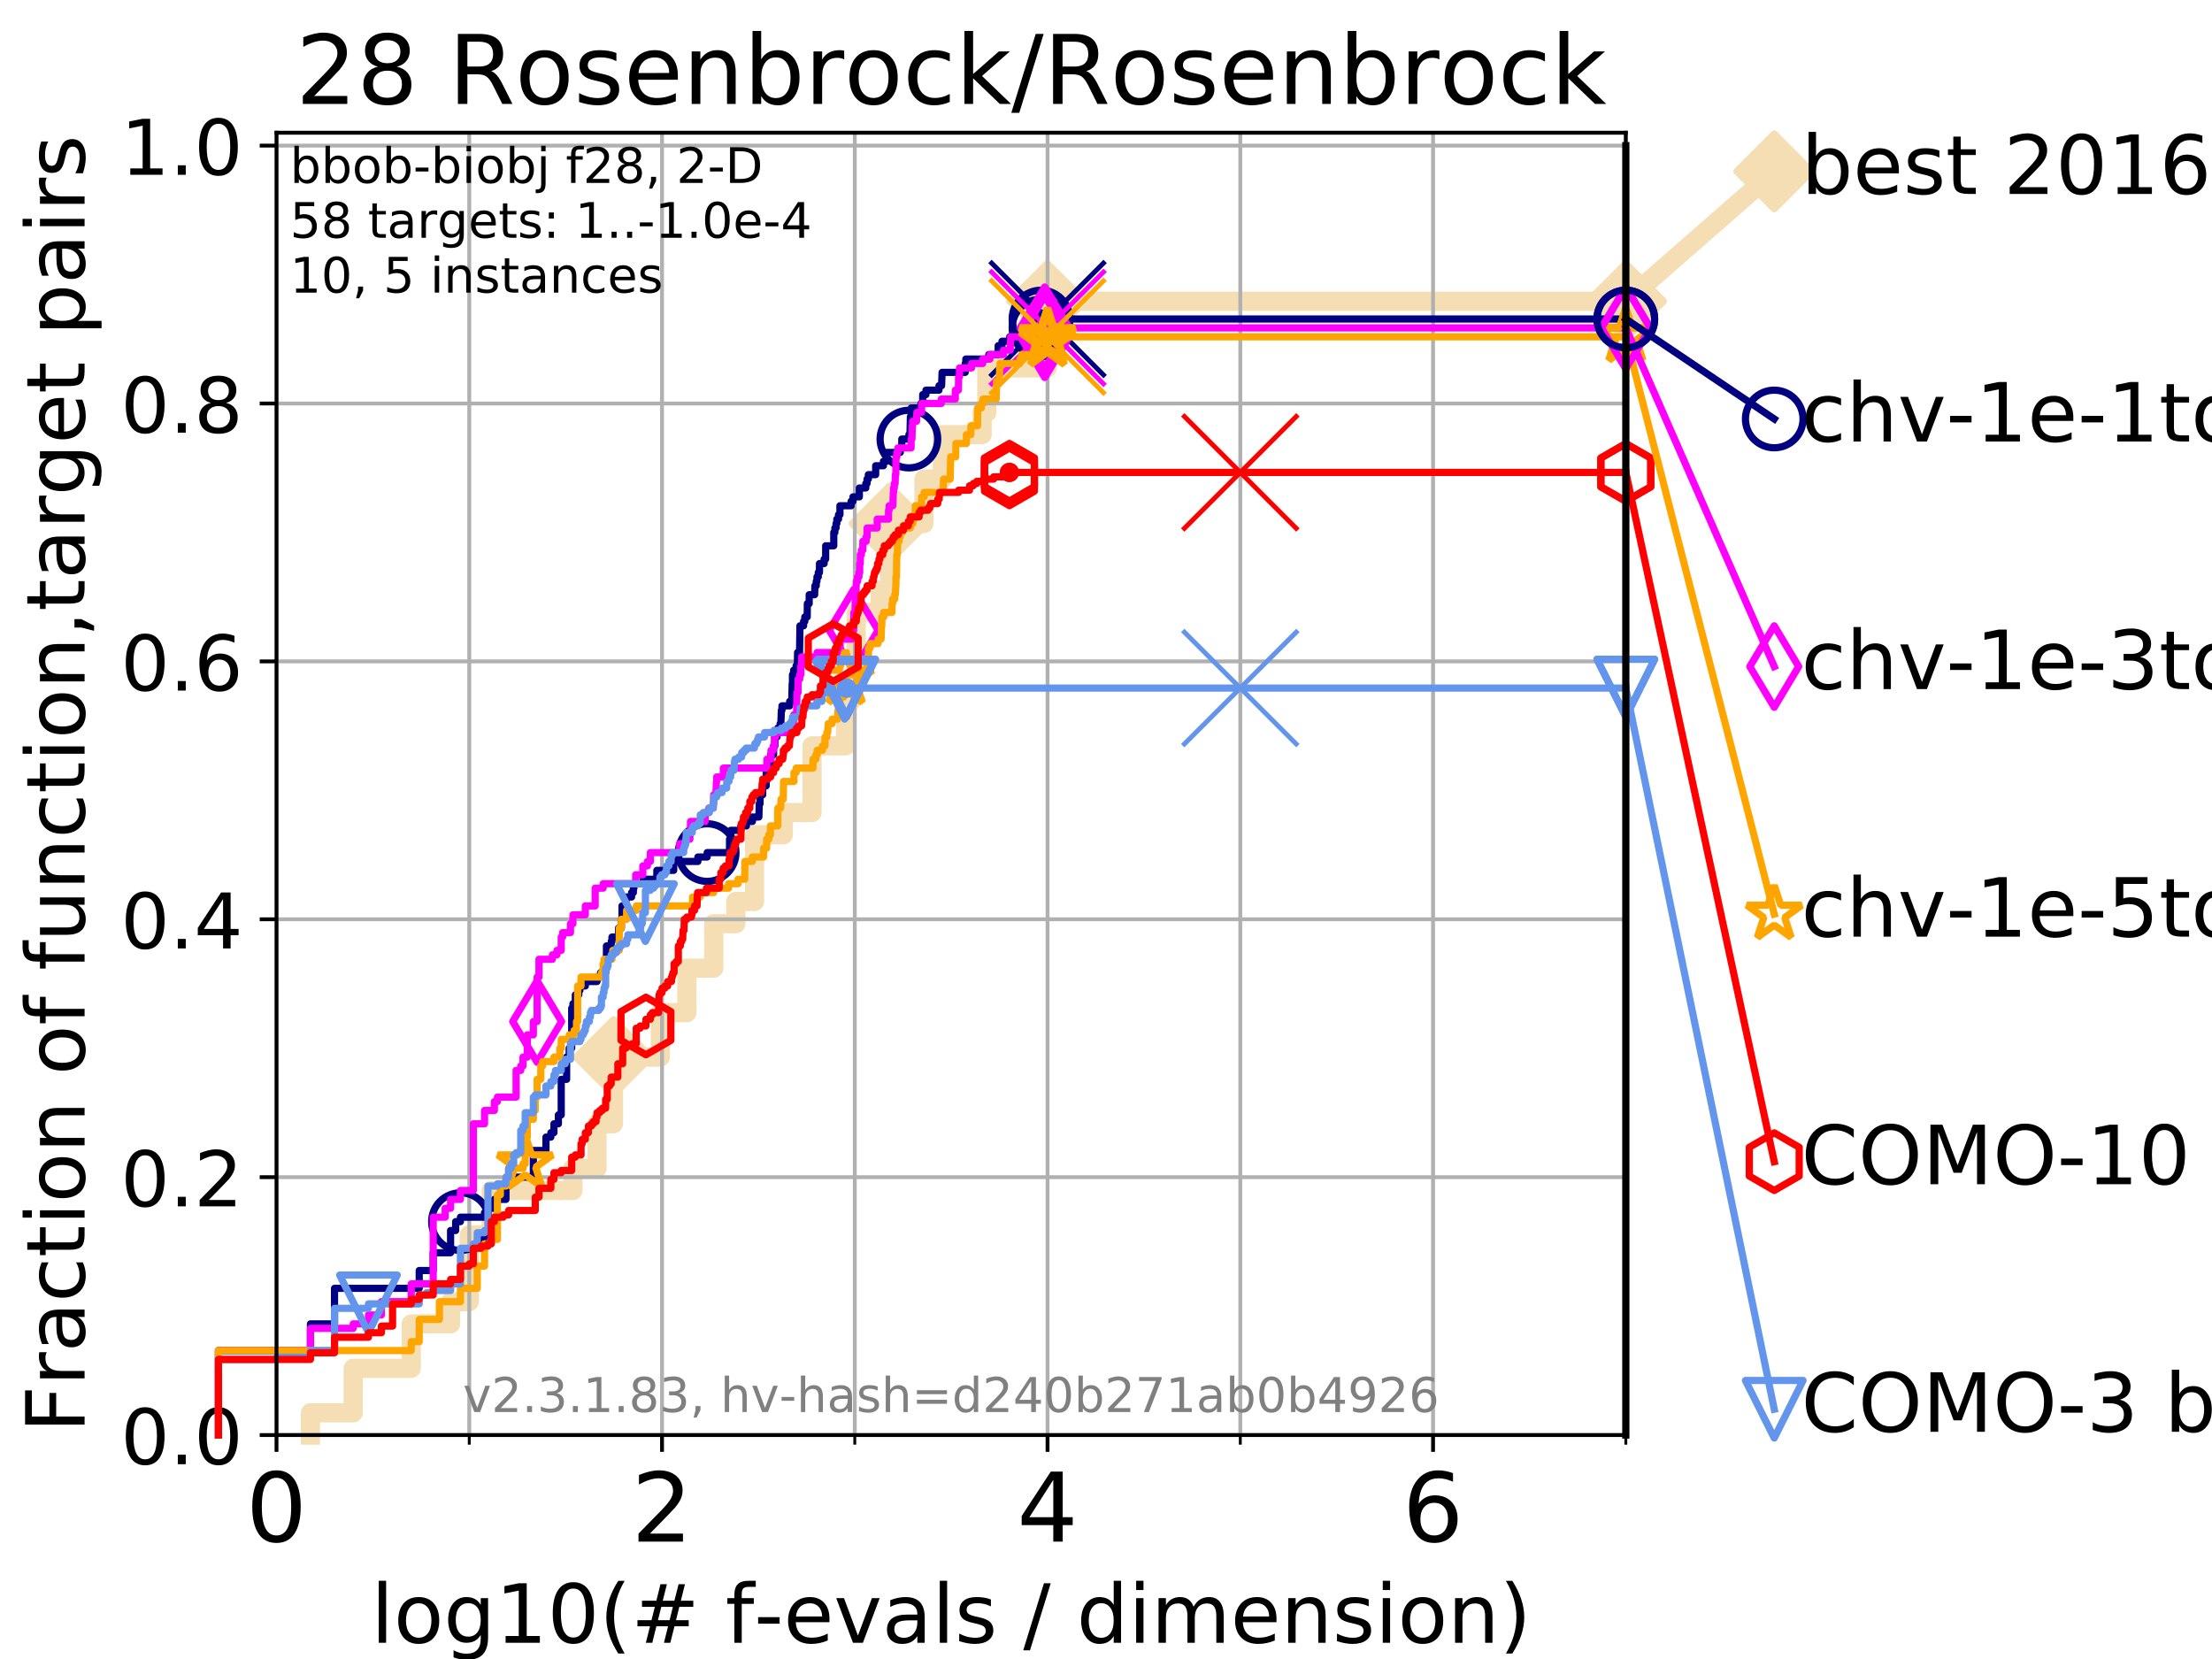<?xml version="1.0" encoding="utf-8" standalone="no"?>
<!DOCTYPE svg PUBLIC "-//W3C//DTD SVG 1.1//EN"
  "http://www.w3.org/Graphics/SVG/1.1/DTD/svg11.dtd">
<!-- Created with matplotlib (https://matplotlib.org/) -->
<svg height="345.6pt" version="1.1" viewBox="0 0 460.8 345.6" width="460.8pt" xmlns="http://www.w3.org/2000/svg" xmlns:xlink="http://www.w3.org/1999/xlink">
 <defs>
  <style type="text/css">
*{stroke-linecap:butt;stroke-linejoin:round;}
  </style>
 </defs>
 <g id="figure_1">
  <g id="patch_1">
   <path d="M 0 345.6 
L 460.8 345.6 
L 460.8 0 
L 0 0 
z
" style="fill:#ffffff;"/>
  </g>
  <g id="axes_1">
   <g id="patch_2">
    <path d="M 57.6 298.944 
L 338.688 298.944 
L 338.688 27.648 
L 57.6 27.648 
z
" style="fill:#ffffff;"/>
   </g>
   <g id="line2d_1">
    <path d="M 64.671 298.944 
L 64.671 294.313 
L 73.579 294.313 
L 73.579 285.05 
L 85.667 285.05 
L 85.667 275.788 
L 93.864 275.788 
L 93.864 271.157 
L 97.755 271.157 
L 97.755 257.263 
L 102.331 257.263 
L 102.331 248.001 
L 119.352 248.001 
L 119.352 243.37 
L 124.369 243.37 
L 124.369 234.107 
L 127.799 234.107 
L 127.799 220.214 
L 137.559 220.214 
L 137.559 210.951 
L 143.08 210.951 
L 143.08 201.689 
L 148.686 201.689 
L 148.686 192.426 
L 153.287 192.426 
L 153.287 187.795 
L 157.186 187.795 
L 157.186 173.901 
L 163.185 173.901 
L 163.185 169.27 
L 169.158 169.27 
L 169.158 155.377 
L 176.151 155.377 
L 176.151 146.114 
L 177.208 146.114 
L 177.208 141.483 
L 178.36 141.483 
L 178.36 127.589 
L 183.371 127.589 
L 183.371 122.958 
L 185.311 122.958 
L 185.311 109.065 
L 192.474 109.065 
L 192.474 99.802 
L 196.306 99.802 
L 196.306 90.54 
L 204.596 90.54 
L 204.596 85.909 
L 205.572 85.909 
L 205.572 76.646 
L 218.168 76.646 
L 218.168 62.753 
L 338.688 62.753 
" style="fill:none;stroke:#f5deb3;stroke-linecap:square;stroke-width:4;"/>
   </g>
   <g id="line2d_2">
    <defs>
     <path d="M 0 7.778 
L 7.778 0 
L 0 -7.778 
L -7.778 0 
z
" id="m682ac7bdc3" style="stroke:#f5deb3;stroke-linejoin:miter;stroke-width:1.5;"/>
    </defs>
    <g>
     <use style="fill:#f5deb3;stroke:#f5deb3;stroke-linejoin:miter;stroke-width:1.5;" x="127.799" xlink:href="#m682ac7bdc3" y="220.214"/>
     <use style="fill:#f5deb3;stroke:#f5deb3;stroke-linejoin:miter;stroke-width:1.5;" x="185.311" xlink:href="#m682ac7bdc3" y="109.065"/>
     <use style="fill:#f5deb3;stroke:#f5deb3;stroke-linejoin:miter;stroke-width:1.5;" x="218.168" xlink:href="#m682ac7bdc3" y="62.753"/>
     <use style="fill:#f5deb3;stroke:#f5deb3;stroke-linejoin:miter;stroke-width:1.5;" x="218.168" xlink:href="#m682ac7bdc3" y="62.753"/>
     <use style="fill:#f5deb3;stroke:#f5deb3;stroke-linejoin:miter;stroke-width:1.5;" x="338.688" xlink:href="#m682ac7bdc3" y="62.753"/>
    </g>
   </g>
   <g id="line2d_3">
    <path style="fill:none;stroke:#f5deb3;stroke-linecap:square;stroke-width:4;"/>
    <g/>
   </g>
   <g id="line2d_4">
    <path d="M 338.688 62.753 
L 369.608 35.706 
" style="fill:none;stroke:#f5deb3;stroke-linecap:square;stroke-width:4;"/>
    <g>
     <use style="fill:#f5deb3;stroke:#f5deb3;stroke-linejoin:miter;stroke-width:1.5;" x="338.688" xlink:href="#m682ac7bdc3" y="62.753"/>
     <use style="fill:#f5deb3;stroke:#f5deb3;stroke-linejoin:miter;stroke-width:1.5;" x="369.608" xlink:href="#m682ac7bdc3" y="35.706"/>
    </g>
   </g>
   <g id="matplotlib.axis_1">
    <g id="xtick_1">
     <g id="line2d_5">
      <path clip-path="url(#p98a14cae56)" d="M 57.6 298.944 
L 57.6 27.648 
" style="fill:none;stroke:#b0b0b0;stroke-linecap:square;stroke-width:0.8;"/>
     </g>
     <g id="line2d_6">
      <defs>
       <path d="M 0 0 
L 0 3.5 
" id="mc70bea1575" style="stroke:#000000;stroke-width:0.8;"/>
      </defs>
      <g>
       <use style="stroke:#000000;stroke-width:0.8;" x="57.6" xlink:href="#mc70bea1575" y="298.944"/>
      </g>
     </g>
     <g id="text_1">
      <!-- 0 -->
      <defs>
       <path d="M 31.781 66.406 
Q 24.172 66.406 20.328 58.906 
Q 16.5 51.422 16.5 36.375 
Q 16.5 21.391 20.328 13.891 
Q 24.172 6.391 31.781 6.391 
Q 39.453 6.391 43.281 13.891 
Q 47.125 21.391 47.125 36.375 
Q 47.125 51.422 43.281 58.906 
Q 39.453 66.406 31.781 66.406 
z
M 31.781 74.219 
Q 44.047 74.219 50.516 64.516 
Q 56.984 54.828 56.984 36.375 
Q 56.984 17.969 50.516 8.266 
Q 44.047 -1.422 31.781 -1.422 
Q 19.531 -1.422 13.062 8.266 
Q 6.594 17.969 6.594 36.375 
Q 6.594 54.828 13.062 64.516 
Q 19.531 74.219 31.781 74.219 
z
" id="DejaVuSans-48"/>
      </defs>
      <g transform="translate(51.237 321.141)scale(0.2 -0.2)">
       <use xlink:href="#DejaVuSans-48"/>
      </g>
     </g>
    </g>
    <g id="xtick_2">
     <g id="line2d_7">
      <path clip-path="url(#p98a14cae56)" d="M 137.911 298.944 
L 137.911 27.648 
" style="fill:none;stroke:#b0b0b0;stroke-linecap:square;stroke-width:0.8;"/>
     </g>
     <g id="line2d_8">
      <g>
       <use style="stroke:#000000;stroke-width:0.8;" x="137.911" xlink:href="#mc70bea1575" y="298.944"/>
      </g>
     </g>
     <g id="text_2">
      <!-- 2 -->
      <defs>
       <path d="M 19.188 8.297 
L 53.609 8.297 
L 53.609 0 
L 7.328 0 
L 7.328 8.297 
Q 12.938 14.109 22.625 23.891 
Q 32.328 33.688 34.812 36.531 
Q 39.547 41.844 41.422 45.531 
Q 43.312 49.219 43.312 52.781 
Q 43.312 58.594 39.234 62.25 
Q 35.156 65.922 28.609 65.922 
Q 23.969 65.922 18.812 64.312 
Q 13.672 62.703 7.812 59.422 
L 7.812 69.391 
Q 13.766 71.781 18.938 73 
Q 24.125 74.219 28.422 74.219 
Q 39.75 74.219 46.484 68.547 
Q 53.219 62.891 53.219 53.422 
Q 53.219 48.922 51.531 44.891 
Q 49.859 40.875 45.406 35.406 
Q 44.188 33.984 37.641 27.219 
Q 31.109 20.453 19.188 8.297 
z
" id="DejaVuSans-50"/>
      </defs>
      <g transform="translate(131.548 321.141)scale(0.2 -0.2)">
       <use xlink:href="#DejaVuSans-50"/>
      </g>
     </g>
    </g>
    <g id="xtick_3">
     <g id="line2d_9">
      <path clip-path="url(#p98a14cae56)" d="M 218.222 298.944 
L 218.222 27.648 
" style="fill:none;stroke:#b0b0b0;stroke-linecap:square;stroke-width:0.8;"/>
     </g>
     <g id="line2d_10">
      <g>
       <use style="stroke:#000000;stroke-width:0.8;" x="218.222" xlink:href="#mc70bea1575" y="298.944"/>
      </g>
     </g>
     <g id="text_3">
      <!-- 4 -->
      <defs>
       <path d="M 37.797 64.312 
L 12.891 25.391 
L 37.797 25.391 
z
M 35.203 72.906 
L 47.609 72.906 
L 47.609 25.391 
L 58.016 25.391 
L 58.016 17.188 
L 47.609 17.188 
L 47.609 0 
L 37.797 0 
L 37.797 17.188 
L 4.891 17.188 
L 4.891 26.703 
z
" id="DejaVuSans-52"/>
      </defs>
      <g transform="translate(211.859 321.141)scale(0.2 -0.2)">
       <use xlink:href="#DejaVuSans-52"/>
      </g>
     </g>
    </g>
    <g id="xtick_4">
     <g id="line2d_11">
      <path clip-path="url(#p98a14cae56)" d="M 298.533 298.944 
L 298.533 27.648 
" style="fill:none;stroke:#b0b0b0;stroke-linecap:square;stroke-width:0.8;"/>
     </g>
     <g id="line2d_12">
      <g>
       <use style="stroke:#000000;stroke-width:0.8;" x="298.533" xlink:href="#mc70bea1575" y="298.944"/>
      </g>
     </g>
     <g id="text_4">
      <!-- 6 -->
      <defs>
       <path d="M 33.016 40.375 
Q 26.375 40.375 22.484 35.828 
Q 18.609 31.297 18.609 23.391 
Q 18.609 15.531 22.484 10.953 
Q 26.375 6.391 33.016 6.391 
Q 39.656 6.391 43.531 10.953 
Q 47.406 15.531 47.406 23.391 
Q 47.406 31.297 43.531 35.828 
Q 39.656 40.375 33.016 40.375 
z
M 52.594 71.297 
L 52.594 62.312 
Q 48.875 64.062 45.094 64.984 
Q 41.312 65.922 37.594 65.922 
Q 27.828 65.922 22.672 59.328 
Q 17.531 52.734 16.797 39.406 
Q 19.672 43.656 24.016 45.922 
Q 28.375 48.188 33.594 48.188 
Q 44.578 48.188 50.953 41.516 
Q 57.328 34.859 57.328 23.391 
Q 57.328 12.156 50.688 5.359 
Q 44.047 -1.422 33.016 -1.422 
Q 20.359 -1.422 13.672 8.266 
Q 6.984 17.969 6.984 36.375 
Q 6.984 53.656 15.188 63.938 
Q 23.391 74.219 37.203 74.219 
Q 40.922 74.219 44.703 73.484 
Q 48.484 72.75 52.594 71.297 
z
" id="DejaVuSans-54"/>
      </defs>
      <g transform="translate(292.17 321.141)scale(0.2 -0.2)">
       <use xlink:href="#DejaVuSans-54"/>
      </g>
     </g>
    </g>
    <g id="xtick_5">
     <g id="line2d_13">
      <path clip-path="url(#p98a14cae56)" d="M 97.755 298.944 
L 97.755 27.648 
" style="fill:none;stroke:#b0b0b0;stroke-linecap:square;stroke-width:0.8;"/>
     </g>
     <g id="line2d_14">
      <defs>
       <path d="M 0 0 
L 0 2 
" id="md4de451026" style="stroke:#000000;stroke-width:0.6;"/>
      </defs>
      <g>
       <use style="stroke:#000000;stroke-width:0.6;" x="97.755" xlink:href="#md4de451026" y="298.944"/>
      </g>
     </g>
    </g>
    <g id="xtick_6">
     <g id="line2d_15">
      <path clip-path="url(#p98a14cae56)" d="M 178.066 298.944 
L 178.066 27.648 
" style="fill:none;stroke:#b0b0b0;stroke-linecap:square;stroke-width:0.8;"/>
     </g>
     <g id="line2d_16">
      <g>
       <use style="stroke:#000000;stroke-width:0.6;" x="178.066" xlink:href="#md4de451026" y="298.944"/>
      </g>
     </g>
    </g>
    <g id="xtick_7">
     <g id="line2d_17">
      <path clip-path="url(#p98a14cae56)" d="M 258.377 298.944 
L 258.377 27.648 
" style="fill:none;stroke:#b0b0b0;stroke-linecap:square;stroke-width:0.8;"/>
     </g>
     <g id="line2d_18">
      <g>
       <use style="stroke:#000000;stroke-width:0.6;" x="258.377" xlink:href="#md4de451026" y="298.944"/>
      </g>
     </g>
    </g>
    <g id="xtick_8">
     <g id="line2d_19">
      <path clip-path="url(#p98a14cae56)" d="M 338.688 298.944 
L 338.688 27.648 
" style="fill:none;stroke:#b0b0b0;stroke-linecap:square;stroke-width:0.8;"/>
     </g>
     <g id="line2d_20">
      <g>
       <use style="stroke:#000000;stroke-width:0.6;" x="338.688" xlink:href="#md4de451026" y="298.944"/>
      </g>
     </g>
    </g>
    <g id="text_5">
     <!-- log10(# f-evals / dimension) -->
     <defs>
      <path d="M 9.422 75.984 
L 18.406 75.984 
L 18.406 0 
L 9.422 0 
z
" id="DejaVuSans-108"/>
      <path d="M 30.609 48.391 
Q 23.391 48.391 19.188 42.75 
Q 14.984 37.109 14.984 27.297 
Q 14.984 17.484 19.156 11.844 
Q 23.344 6.203 30.609 6.203 
Q 37.797 6.203 41.984 11.859 
Q 46.188 17.531 46.188 27.297 
Q 46.188 37.016 41.984 42.703 
Q 37.797 48.391 30.609 48.391 
z
M 30.609 56 
Q 42.328 56 49.016 48.375 
Q 55.719 40.766 55.719 27.297 
Q 55.719 13.875 49.016 6.219 
Q 42.328 -1.422 30.609 -1.422 
Q 18.844 -1.422 12.172 6.219 
Q 5.516 13.875 5.516 27.297 
Q 5.516 40.766 12.172 48.375 
Q 18.844 56 30.609 56 
z
" id="DejaVuSans-111"/>
      <path d="M 45.406 27.984 
Q 45.406 37.75 41.375 43.109 
Q 37.359 48.484 30.078 48.484 
Q 22.859 48.484 18.828 43.109 
Q 14.797 37.75 14.797 27.984 
Q 14.797 18.266 18.828 12.891 
Q 22.859 7.516 30.078 7.516 
Q 37.359 7.516 41.375 12.891 
Q 45.406 18.266 45.406 27.984 
z
M 54.391 6.781 
Q 54.391 -7.172 48.188 -13.984 
Q 42 -20.797 29.203 -20.797 
Q 24.469 -20.797 20.266 -20.094 
Q 16.062 -19.391 12.109 -17.922 
L 12.109 -9.188 
Q 16.062 -11.328 19.922 -12.344 
Q 23.781 -13.375 27.781 -13.375 
Q 36.625 -13.375 41.016 -8.766 
Q 45.406 -4.156 45.406 5.172 
L 45.406 9.625 
Q 42.625 4.781 38.281 2.391 
Q 33.938 0 27.875 0 
Q 17.828 0 11.672 7.656 
Q 5.516 15.328 5.516 27.984 
Q 5.516 40.672 11.672 48.328 
Q 17.828 56 27.875 56 
Q 33.938 56 38.281 53.609 
Q 42.625 51.219 45.406 46.391 
L 45.406 54.688 
L 54.391 54.688 
z
" id="DejaVuSans-103"/>
      <path d="M 12.406 8.297 
L 28.516 8.297 
L 28.516 63.922 
L 10.984 60.406 
L 10.984 69.391 
L 28.422 72.906 
L 38.281 72.906 
L 38.281 8.297 
L 54.391 8.297 
L 54.391 0 
L 12.406 0 
z
" id="DejaVuSans-49"/>
      <path d="M 31 75.875 
Q 24.469 64.656 21.281 53.656 
Q 18.109 42.672 18.109 31.391 
Q 18.109 20.125 21.312 9.062 
Q 24.516 -2 31 -13.188 
L 23.188 -13.188 
Q 15.875 -1.703 12.234 9.375 
Q 8.594 20.453 8.594 31.391 
Q 8.594 42.281 12.203 53.312 
Q 15.828 64.359 23.188 75.875 
z
" id="DejaVuSans-40"/>
      <path d="M 51.125 44 
L 36.922 44 
L 32.812 27.688 
L 47.125 27.688 
z
M 43.797 71.781 
L 38.719 51.516 
L 52.984 51.516 
L 58.109 71.781 
L 65.922 71.781 
L 60.891 51.516 
L 76.125 51.516 
L 76.125 44 
L 58.984 44 
L 54.984 27.688 
L 70.516 27.688 
L 70.516 20.219 
L 53.078 20.219 
L 48 0 
L 40.188 0 
L 45.219 20.219 
L 30.906 20.219 
L 25.875 0 
L 18.016 0 
L 23.094 20.219 
L 7.719 20.219 
L 7.719 27.688 
L 24.906 27.688 
L 29 44 
L 13.281 44 
L 13.281 51.516 
L 30.906 51.516 
L 35.891 71.781 
z
" id="DejaVuSans-35"/>
      <path id="DejaVuSans-32"/>
      <path d="M 37.109 75.984 
L 37.109 68.5 
L 28.516 68.5 
Q 23.688 68.5 21.797 66.547 
Q 19.922 64.594 19.922 59.516 
L 19.922 54.688 
L 34.719 54.688 
L 34.719 47.703 
L 19.922 47.703 
L 19.922 0 
L 10.891 0 
L 10.891 47.703 
L 2.297 47.703 
L 2.297 54.688 
L 10.891 54.688 
L 10.891 58.5 
Q 10.891 67.625 15.141 71.797 
Q 19.391 75.984 28.609 75.984 
z
" id="DejaVuSans-102"/>
      <path d="M 4.891 31.391 
L 31.203 31.391 
L 31.203 23.391 
L 4.891 23.391 
z
" id="DejaVuSans-45"/>
      <path d="M 56.203 29.594 
L 56.203 25.203 
L 14.891 25.203 
Q 15.484 15.922 20.484 11.062 
Q 25.484 6.203 34.422 6.203 
Q 39.594 6.203 44.453 7.469 
Q 49.312 8.734 54.109 11.281 
L 54.109 2.781 
Q 49.266 0.734 44.188 -0.344 
Q 39.109 -1.422 33.891 -1.422 
Q 20.797 -1.422 13.156 6.188 
Q 5.516 13.812 5.516 26.812 
Q 5.516 40.234 12.766 48.109 
Q 20.016 56 32.328 56 
Q 43.359 56 49.781 48.891 
Q 56.203 41.797 56.203 29.594 
z
M 47.219 32.234 
Q 47.125 39.594 43.094 43.984 
Q 39.062 48.391 32.422 48.391 
Q 24.906 48.391 20.391 44.141 
Q 15.875 39.891 15.188 32.172 
z
" id="DejaVuSans-101"/>
      <path d="M 2.984 54.688 
L 12.5 54.688 
L 29.594 8.797 
L 46.688 54.688 
L 56.203 54.688 
L 35.688 0 
L 23.484 0 
z
" id="DejaVuSans-118"/>
      <path d="M 34.281 27.484 
Q 23.391 27.484 19.188 25 
Q 14.984 22.516 14.984 16.5 
Q 14.984 11.719 18.141 8.906 
Q 21.297 6.109 26.703 6.109 
Q 34.188 6.109 38.703 11.406 
Q 43.219 16.703 43.219 25.484 
L 43.219 27.484 
z
M 52.203 31.203 
L 52.203 0 
L 43.219 0 
L 43.219 8.297 
Q 40.141 3.328 35.547 0.953 
Q 30.953 -1.422 24.312 -1.422 
Q 15.922 -1.422 10.953 3.297 
Q 6 8.016 6 15.922 
Q 6 25.141 12.172 29.828 
Q 18.359 34.516 30.609 34.516 
L 43.219 34.516 
L 43.219 35.406 
Q 43.219 41.609 39.141 45 
Q 35.062 48.391 27.688 48.391 
Q 23 48.391 18.547 47.266 
Q 14.109 46.141 10.016 43.891 
L 10.016 52.203 
Q 14.938 54.109 19.578 55.047 
Q 24.219 56 28.609 56 
Q 40.484 56 46.344 49.844 
Q 52.203 43.703 52.203 31.203 
z
" id="DejaVuSans-97"/>
      <path d="M 44.281 53.078 
L 44.281 44.578 
Q 40.484 46.531 36.375 47.5 
Q 32.281 48.484 27.875 48.484 
Q 21.188 48.484 17.844 46.438 
Q 14.5 44.391 14.5 40.281 
Q 14.5 37.156 16.891 35.375 
Q 19.281 33.594 26.516 31.984 
L 29.594 31.297 
Q 39.156 29.25 43.188 25.516 
Q 47.219 21.781 47.219 15.094 
Q 47.219 7.469 41.188 3.016 
Q 35.156 -1.422 24.609 -1.422 
Q 20.219 -1.422 15.453 -0.562 
Q 10.688 0.297 5.422 2 
L 5.422 11.281 
Q 10.406 8.688 15.234 7.391 
Q 20.062 6.109 24.812 6.109 
Q 31.156 6.109 34.562 8.281 
Q 37.984 10.453 37.984 14.406 
Q 37.984 18.062 35.516 20.016 
Q 33.062 21.969 24.703 23.781 
L 21.578 24.516 
Q 13.234 26.266 9.516 29.906 
Q 5.812 33.547 5.812 39.891 
Q 5.812 47.609 11.281 51.797 
Q 16.75 56 26.812 56 
Q 31.781 56 36.172 55.266 
Q 40.578 54.547 44.281 53.078 
z
" id="DejaVuSans-115"/>
      <path d="M 25.391 72.906 
L 33.688 72.906 
L 8.297 -9.281 
L 0 -9.281 
z
" id="DejaVuSans-47"/>
      <path d="M 45.406 46.391 
L 45.406 75.984 
L 54.391 75.984 
L 54.391 0 
L 45.406 0 
L 45.406 8.203 
Q 42.578 3.328 38.25 0.953 
Q 33.938 -1.422 27.875 -1.422 
Q 17.969 -1.422 11.734 6.484 
Q 5.516 14.406 5.516 27.297 
Q 5.516 40.188 11.734 48.094 
Q 17.969 56 27.875 56 
Q 33.938 56 38.25 53.625 
Q 42.578 51.266 45.406 46.391 
z
M 14.797 27.297 
Q 14.797 17.391 18.875 11.75 
Q 22.953 6.109 30.078 6.109 
Q 37.203 6.109 41.297 11.75 
Q 45.406 17.391 45.406 27.297 
Q 45.406 37.203 41.297 42.844 
Q 37.203 48.484 30.078 48.484 
Q 22.953 48.484 18.875 42.844 
Q 14.797 37.203 14.797 27.297 
z
" id="DejaVuSans-100"/>
      <path d="M 9.422 54.688 
L 18.406 54.688 
L 18.406 0 
L 9.422 0 
z
M 9.422 75.984 
L 18.406 75.984 
L 18.406 64.594 
L 9.422 64.594 
z
" id="DejaVuSans-105"/>
      <path d="M 52 44.188 
Q 55.375 50.25 60.062 53.125 
Q 64.75 56 71.094 56 
Q 79.641 56 84.281 50.016 
Q 88.922 44.047 88.922 33.016 
L 88.922 0 
L 79.891 0 
L 79.891 32.719 
Q 79.891 40.578 77.094 44.375 
Q 74.312 48.188 68.609 48.188 
Q 61.625 48.188 57.562 43.547 
Q 53.516 38.922 53.516 30.906 
L 53.516 0 
L 44.484 0 
L 44.484 32.719 
Q 44.484 40.625 41.703 44.406 
Q 38.922 48.188 33.109 48.188 
Q 26.219 48.188 22.156 43.531 
Q 18.109 38.875 18.109 30.906 
L 18.109 0 
L 9.078 0 
L 9.078 54.688 
L 18.109 54.688 
L 18.109 46.188 
Q 21.188 51.219 25.484 53.609 
Q 29.781 56 35.688 56 
Q 41.656 56 45.828 52.969 
Q 50 49.953 52 44.188 
z
" id="DejaVuSans-109"/>
      <path d="M 54.891 33.016 
L 54.891 0 
L 45.906 0 
L 45.906 32.719 
Q 45.906 40.484 42.875 44.328 
Q 39.844 48.188 33.797 48.188 
Q 26.516 48.188 22.312 43.547 
Q 18.109 38.922 18.109 30.906 
L 18.109 0 
L 9.078 0 
L 9.078 54.688 
L 18.109 54.688 
L 18.109 46.188 
Q 21.344 51.125 25.703 53.562 
Q 30.078 56 35.797 56 
Q 45.219 56 50.047 50.172 
Q 54.891 44.344 54.891 33.016 
z
" id="DejaVuSans-110"/>
      <path d="M 8.016 75.875 
L 15.828 75.875 
Q 23.141 64.359 26.781 53.312 
Q 30.422 42.281 30.422 31.391 
Q 30.422 20.453 26.781 9.375 
Q 23.141 -1.703 15.828 -13.188 
L 8.016 -13.188 
Q 14.5 -2 17.703 9.062 
Q 20.906 20.125 20.906 31.391 
Q 20.906 42.672 17.703 53.656 
Q 14.5 64.656 8.016 75.875 
z
" id="DejaVuSans-41"/>
     </defs>
     <g transform="translate(77.303 342.218)scale(0.17 -0.17)">
      <use xlink:href="#DejaVuSans-108"/>
      <use x="27.783" xlink:href="#DejaVuSans-111"/>
      <use x="88.965" xlink:href="#DejaVuSans-103"/>
      <use x="152.441" xlink:href="#DejaVuSans-49"/>
      <use x="216.064" xlink:href="#DejaVuSans-48"/>
      <use x="279.688" xlink:href="#DejaVuSans-40"/>
      <use x="318.701" xlink:href="#DejaVuSans-35"/>
      <use x="402.49" xlink:href="#DejaVuSans-32"/>
      <use x="434.277" xlink:href="#DejaVuSans-102"/>
      <use x="469.404" xlink:href="#DejaVuSans-45"/>
      <use x="505.488" xlink:href="#DejaVuSans-101"/>
      <use x="567.012" xlink:href="#DejaVuSans-118"/>
      <use x="626.191" xlink:href="#DejaVuSans-97"/>
      <use x="687.471" xlink:href="#DejaVuSans-108"/>
      <use x="715.254" xlink:href="#DejaVuSans-115"/>
      <use x="767.354" xlink:href="#DejaVuSans-32"/>
      <use x="799.141" xlink:href="#DejaVuSans-47"/>
      <use x="832.832" xlink:href="#DejaVuSans-32"/>
      <use x="864.619" xlink:href="#DejaVuSans-100"/>
      <use x="928.096" xlink:href="#DejaVuSans-105"/>
      <use x="955.879" xlink:href="#DejaVuSans-109"/>
      <use x="1053.291" xlink:href="#DejaVuSans-101"/>
      <use x="1114.814" xlink:href="#DejaVuSans-110"/>
      <use x="1178.193" xlink:href="#DejaVuSans-115"/>
      <use x="1230.293" xlink:href="#DejaVuSans-105"/>
      <use x="1258.076" xlink:href="#DejaVuSans-111"/>
      <use x="1319.258" xlink:href="#DejaVuSans-110"/>
      <use x="1382.637" xlink:href="#DejaVuSans-41"/>
     </g>
    </g>
   </g>
   <g id="matplotlib.axis_2">
    <g id="ytick_1">
     <g id="line2d_21">
      <path clip-path="url(#p98a14cae56)" d="M 57.6 298.944 
L 338.688 298.944 
" style="fill:none;stroke:#b0b0b0;stroke-linecap:square;stroke-width:0.8;"/>
     </g>
     <g id="line2d_22">
      <defs>
       <path d="M 0 0 
L -3.5 0 
" id="m6f53074576" style="stroke:#000000;stroke-width:0.8;"/>
      </defs>
      <g>
       <use style="stroke:#000000;stroke-width:0.8;" x="57.6" xlink:href="#m6f53074576" y="298.944"/>
      </g>
     </g>
     <g id="text_6">
      <!-- 0.0 -->
      <defs>
       <path d="M 10.688 12.406 
L 21 12.406 
L 21 0 
L 10.688 0 
z
" id="DejaVuSans-46"/>
      </defs>
      <g transform="translate(25.155 305.023)scale(0.16 -0.16)">
       <use xlink:href="#DejaVuSans-48"/>
       <use x="63.623" xlink:href="#DejaVuSans-46"/>
       <use x="95.41" xlink:href="#DejaVuSans-48"/>
      </g>
     </g>
    </g>
    <g id="ytick_2">
     <g id="line2d_23">
      <path clip-path="url(#p98a14cae56)" d="M 57.6 245.222 
L 338.688 245.222 
" style="fill:none;stroke:#b0b0b0;stroke-linecap:square;stroke-width:0.8;"/>
     </g>
     <g id="line2d_24">
      <g>
       <use style="stroke:#000000;stroke-width:0.8;" x="57.6" xlink:href="#m6f53074576" y="245.222"/>
      </g>
     </g>
     <g id="text_7">
      <!-- 0.2 -->
      <g transform="translate(25.155 251.301)scale(0.16 -0.16)">
       <use xlink:href="#DejaVuSans-48"/>
       <use x="63.623" xlink:href="#DejaVuSans-46"/>
       <use x="95.41" xlink:href="#DejaVuSans-50"/>
      </g>
     </g>
    </g>
    <g id="ytick_3">
     <g id="line2d_25">
      <path clip-path="url(#p98a14cae56)" d="M 57.6 191.5 
L 338.688 191.5 
" style="fill:none;stroke:#b0b0b0;stroke-linecap:square;stroke-width:0.8;"/>
     </g>
     <g id="line2d_26">
      <g>
       <use style="stroke:#000000;stroke-width:0.8;" x="57.6" xlink:href="#m6f53074576" y="191.5"/>
      </g>
     </g>
     <g id="text_8">
      <!-- 0.4 -->
      <g transform="translate(25.155 197.579)scale(0.16 -0.16)">
       <use xlink:href="#DejaVuSans-48"/>
       <use x="63.623" xlink:href="#DejaVuSans-46"/>
       <use x="95.41" xlink:href="#DejaVuSans-52"/>
      </g>
     </g>
    </g>
    <g id="ytick_4">
     <g id="line2d_27">
      <path clip-path="url(#p98a14cae56)" d="M 57.6 137.778 
L 338.688 137.778 
" style="fill:none;stroke:#b0b0b0;stroke-linecap:square;stroke-width:0.8;"/>
     </g>
     <g id="line2d_28">
      <g>
       <use style="stroke:#000000;stroke-width:0.8;" x="57.6" xlink:href="#m6f53074576" y="137.778"/>
      </g>
     </g>
     <g id="text_9">
      <!-- 0.6 -->
      <g transform="translate(25.155 143.857)scale(0.16 -0.16)">
       <use xlink:href="#DejaVuSans-48"/>
       <use x="63.623" xlink:href="#DejaVuSans-46"/>
       <use x="95.41" xlink:href="#DejaVuSans-54"/>
      </g>
     </g>
    </g>
    <g id="ytick_5">
     <g id="line2d_29">
      <path clip-path="url(#p98a14cae56)" d="M 57.6 84.056 
L 338.688 84.056 
" style="fill:none;stroke:#b0b0b0;stroke-linecap:square;stroke-width:0.8;"/>
     </g>
     <g id="line2d_30">
      <g>
       <use style="stroke:#000000;stroke-width:0.8;" x="57.6" xlink:href="#m6f53074576" y="84.056"/>
      </g>
     </g>
     <g id="text_10">
      <!-- 0.8 -->
      <defs>
       <path d="M 31.781 34.625 
Q 24.75 34.625 20.719 30.859 
Q 16.703 27.094 16.703 20.516 
Q 16.703 13.922 20.719 10.156 
Q 24.75 6.391 31.781 6.391 
Q 38.812 6.391 42.859 10.172 
Q 46.922 13.969 46.922 20.516 
Q 46.922 27.094 42.891 30.859 
Q 38.875 34.625 31.781 34.625 
z
M 21.922 38.812 
Q 15.578 40.375 12.031 44.719 
Q 8.5 49.078 8.5 55.328 
Q 8.5 64.062 14.719 69.141 
Q 20.953 74.219 31.781 74.219 
Q 42.672 74.219 48.875 69.141 
Q 55.078 64.062 55.078 55.328 
Q 55.078 49.078 51.531 44.719 
Q 48 40.375 41.703 38.812 
Q 48.828 37.156 52.797 32.312 
Q 56.781 27.484 56.781 20.516 
Q 56.781 9.906 50.312 4.234 
Q 43.844 -1.422 31.781 -1.422 
Q 19.734 -1.422 13.25 4.234 
Q 6.781 9.906 6.781 20.516 
Q 6.781 27.484 10.781 32.312 
Q 14.797 37.156 21.922 38.812 
z
M 18.312 54.391 
Q 18.312 48.734 21.844 45.562 
Q 25.391 42.391 31.781 42.391 
Q 38.141 42.391 41.719 45.562 
Q 45.312 48.734 45.312 54.391 
Q 45.312 60.062 41.719 63.234 
Q 38.141 66.406 31.781 66.406 
Q 25.391 66.406 21.844 63.234 
Q 18.312 60.062 18.312 54.391 
z
" id="DejaVuSans-56"/>
      </defs>
      <g transform="translate(25.155 90.135)scale(0.16 -0.16)">
       <use xlink:href="#DejaVuSans-48"/>
       <use x="63.623" xlink:href="#DejaVuSans-46"/>
       <use x="95.41" xlink:href="#DejaVuSans-56"/>
      </g>
     </g>
    </g>
    <g id="ytick_6">
     <g id="line2d_31">
      <path clip-path="url(#p98a14cae56)" d="M 57.6 30.334 
L 338.688 30.334 
" style="fill:none;stroke:#b0b0b0;stroke-linecap:square;stroke-width:0.8;"/>
     </g>
     <g id="line2d_32">
      <g>
       <use style="stroke:#000000;stroke-width:0.8;" x="57.6" xlink:href="#m6f53074576" y="30.334"/>
      </g>
     </g>
     <g id="text_11">
      <!-- 1.0 -->
      <g transform="translate(25.155 36.413)scale(0.16 -0.16)">
       <use xlink:href="#DejaVuSans-49"/>
       <use x="63.623" xlink:href="#DejaVuSans-46"/>
       <use x="95.41" xlink:href="#DejaVuSans-48"/>
      </g>
     </g>
    </g>
    <g id="text_12">
     <!-- Fraction of function,target pairs -->
     <defs>
      <path d="M 9.812 72.906 
L 51.703 72.906 
L 51.703 64.594 
L 19.672 64.594 
L 19.672 43.109 
L 48.578 43.109 
L 48.578 34.812 
L 19.672 34.812 
L 19.672 0 
L 9.812 0 
z
" id="DejaVuSans-70"/>
      <path d="M 41.109 46.297 
Q 39.594 47.172 37.812 47.578 
Q 36.031 48 33.891 48 
Q 26.266 48 22.188 43.047 
Q 18.109 38.094 18.109 28.812 
L 18.109 0 
L 9.078 0 
L 9.078 54.688 
L 18.109 54.688 
L 18.109 46.188 
Q 20.953 51.172 25.484 53.578 
Q 30.031 56 36.531 56 
Q 37.453 56 38.578 55.875 
Q 39.703 55.766 41.062 55.516 
z
" id="DejaVuSans-114"/>
      <path d="M 48.781 52.594 
L 48.781 44.188 
Q 44.969 46.297 41.141 47.344 
Q 37.312 48.391 33.406 48.391 
Q 24.656 48.391 19.812 42.844 
Q 14.984 37.312 14.984 27.297 
Q 14.984 17.281 19.812 11.734 
Q 24.656 6.203 33.406 6.203 
Q 37.312 6.203 41.141 7.25 
Q 44.969 8.297 48.781 10.406 
L 48.781 2.094 
Q 45.016 0.344 40.984 -0.531 
Q 36.969 -1.422 32.422 -1.422 
Q 20.062 -1.422 12.781 6.344 
Q 5.516 14.109 5.516 27.297 
Q 5.516 40.672 12.859 48.328 
Q 20.219 56 33.016 56 
Q 37.156 56 41.109 55.141 
Q 45.062 54.297 48.781 52.594 
z
" id="DejaVuSans-99"/>
      <path d="M 18.312 70.219 
L 18.312 54.688 
L 36.812 54.688 
L 36.812 47.703 
L 18.312 47.703 
L 18.312 18.016 
Q 18.312 11.328 20.141 9.422 
Q 21.969 7.516 27.594 7.516 
L 36.812 7.516 
L 36.812 0 
L 27.594 0 
Q 17.188 0 13.234 3.875 
Q 9.281 7.766 9.281 18.016 
L 9.281 47.703 
L 2.688 47.703 
L 2.688 54.688 
L 9.281 54.688 
L 9.281 70.219 
z
" id="DejaVuSans-116"/>
      <path d="M 8.5 21.578 
L 8.5 54.688 
L 17.484 54.688 
L 17.484 21.922 
Q 17.484 14.156 20.5 10.266 
Q 23.531 6.391 29.594 6.391 
Q 36.859 6.391 41.078 11.031 
Q 45.312 15.672 45.312 23.688 
L 45.312 54.688 
L 54.297 54.688 
L 54.297 0 
L 45.312 0 
L 45.312 8.406 
Q 42.047 3.422 37.719 1 
Q 33.406 -1.422 27.688 -1.422 
Q 18.266 -1.422 13.375 4.438 
Q 8.5 10.297 8.5 21.578 
z
M 31.109 56 
z
" id="DejaVuSans-117"/>
      <path d="M 11.719 12.406 
L 22.016 12.406 
L 22.016 4 
L 14.016 -11.625 
L 7.719 -11.625 
L 11.719 4 
z
" id="DejaVuSans-44"/>
      <path d="M 18.109 8.203 
L 18.109 -20.797 
L 9.078 -20.797 
L 9.078 54.688 
L 18.109 54.688 
L 18.109 46.391 
Q 20.953 51.266 25.266 53.625 
Q 29.594 56 35.594 56 
Q 45.562 56 51.781 48.094 
Q 58.016 40.188 58.016 27.297 
Q 58.016 14.406 51.781 6.484 
Q 45.562 -1.422 35.594 -1.422 
Q 29.594 -1.422 25.266 0.953 
Q 20.953 3.328 18.109 8.203 
z
M 48.688 27.297 
Q 48.688 37.203 44.609 42.844 
Q 40.531 48.484 33.406 48.484 
Q 26.266 48.484 22.188 42.844 
Q 18.109 37.203 18.109 27.297 
Q 18.109 17.391 22.188 11.75 
Q 26.266 6.109 33.406 6.109 
Q 40.531 6.109 44.609 11.75 
Q 48.688 17.391 48.688 27.297 
z
" id="DejaVuSans-112"/>
     </defs>
     <g transform="translate(17.62 298.435)rotate(-90)scale(0.17 -0.17)">
      <use xlink:href="#DejaVuSans-70"/>
      <use x="57.41" xlink:href="#DejaVuSans-114"/>
      <use x="98.523" xlink:href="#DejaVuSans-97"/>
      <use x="159.803" xlink:href="#DejaVuSans-99"/>
      <use x="214.783" xlink:href="#DejaVuSans-116"/>
      <use x="253.992" xlink:href="#DejaVuSans-105"/>
      <use x="281.775" xlink:href="#DejaVuSans-111"/>
      <use x="342.957" xlink:href="#DejaVuSans-110"/>
      <use x="406.336" xlink:href="#DejaVuSans-32"/>
      <use x="438.123" xlink:href="#DejaVuSans-111"/>
      <use x="499.305" xlink:href="#DejaVuSans-102"/>
      <use x="534.51" xlink:href="#DejaVuSans-32"/>
      <use x="566.297" xlink:href="#DejaVuSans-102"/>
      <use x="601.502" xlink:href="#DejaVuSans-117"/>
      <use x="664.881" xlink:href="#DejaVuSans-110"/>
      <use x="728.26" xlink:href="#DejaVuSans-99"/>
      <use x="783.24" xlink:href="#DejaVuSans-116"/>
      <use x="822.449" xlink:href="#DejaVuSans-105"/>
      <use x="850.232" xlink:href="#DejaVuSans-111"/>
      <use x="911.414" xlink:href="#DejaVuSans-110"/>
      <use x="974.793" xlink:href="#DejaVuSans-44"/>
      <use x="1006.58" xlink:href="#DejaVuSans-116"/>
      <use x="1045.789" xlink:href="#DejaVuSans-97"/>
      <use x="1107.068" xlink:href="#DejaVuSans-114"/>
      <use x="1148.166" xlink:href="#DejaVuSans-103"/>
      <use x="1211.643" xlink:href="#DejaVuSans-101"/>
      <use x="1273.166" xlink:href="#DejaVuSans-116"/>
      <use x="1312.375" xlink:href="#DejaVuSans-32"/>
      <use x="1344.162" xlink:href="#DejaVuSans-112"/>
      <use x="1407.639" xlink:href="#DejaVuSans-97"/>
      <use x="1468.918" xlink:href="#DejaVuSans-105"/>
      <use x="1496.701" xlink:href="#DejaVuSans-114"/>
      <use x="1537.814" xlink:href="#DejaVuSans-115"/>
     </g>
    </g>
   </g>
   <g id="line2d_33">
    <defs>
     <path d="M 0 1.5 
C 0.398 1.5 0.779 1.342 1.061 1.061 
C 1.342 0.779 1.5 0.398 1.5 0 
C 1.5 -0.398 1.342 -0.779 1.061 -1.061 
C 0.779 -1.342 0.398 -1.5 0 -1.5 
C -0.398 -1.5 -0.779 -1.342 -1.061 -1.061 
C -1.342 -0.779 -1.5 -0.398 -1.5 0 
C -1.5 0.398 -1.342 0.779 -1.061 1.061 
C -0.779 1.342 -0.398 1.5 0 1.5 
z
" id="m9a067acaea" style="stroke:#f5deb3;"/>
    </defs>
    <g>
     <use style="fill:#f5deb3;stroke:#f5deb3;" x="218.168" xlink:href="#m9a067acaea" y="62.753"/>
     <use style="fill:#f5deb3;stroke:#f5deb3;" x="218.168" xlink:href="#m9a067acaea" y="62.753"/>
    </g>
   </g>
   <g id="line2d_34">
    <defs>
     <path d="M 0 1.5 
C 0.398 1.5 0.779 1.342 1.061 1.061 
C 1.342 0.779 1.5 0.398 1.5 0 
C 1.5 -0.398 1.342 -0.779 1.061 -1.061 
C 0.779 -1.342 0.398 -1.5 0 -1.5 
C -0.398 -1.5 -0.779 -1.342 -1.061 -1.061 
C -1.342 -0.779 -1.5 -0.398 -1.5 0 
C -1.5 0.398 -1.342 0.779 -1.061 1.061 
C -0.779 1.342 -0.398 1.5 0 1.5 
z
" id="ma0673c90db" style="stroke:#000080;"/>
    </defs>
    <g>
     <use style="fill:#000080;stroke:#000080;" x="216.854" xlink:href="#ma0673c90db" y="66.457"/>
     <use style="fill:#000080;stroke:#000080;" x="216.854" xlink:href="#ma0673c90db" y="66.457"/>
    </g>
   </g>
   <g id="line2d_35">
    <path d="M 45.512 298.944 
L 45.512 281.345 
L 64.671 281.345 
L 64.671 275.788 
L 69.688 275.788 
L 69.688 268.378 
L 87.33 268.378 
L 87.33 264.673 
L 90.243 264.673 
L 90.243 260.968 
L 93.864 260.968 
L 93.864 256.337 
L 94.921 256.337 
L 94.921 254.484 
L 95.918 254.484 
L 95.918 253.558 
L 100.935 253.558 
L 100.935 252.632 
L 101.647 252.632 
L 101.647 251.706 
L 102.989 251.706 
L 102.989 249.853 
L 105.398 249.853 
L 105.398 247.075 
L 105.952 247.075 
L 105.952 245.222 
L 111.105 245.222 
L 111.105 239.665 
L 113.735 239.665 
L 113.735 236.886 
L 114.751 236.886 
L 114.751 235.96 
L 115.397 235.96 
L 115.397 234.107 
L 116.323 234.107 
L 116.323 232.255 
L 116.914 232.255 
L 116.914 224.845 
L 118.04 224.845 
L 118.04 220.214 
L 118.577 220.214 
L 118.577 218.361 
L 119.097 218.361 
L 119.097 210.025 
L 119.352 210.025 
L 119.352 209.099 
L 119.85 209.099 
L 119.85 207.246 
L 120.572 207.246 
L 120.572 206.32 
L 120.806 206.32 
L 120.806 205.394 
L 121.931 205.394 
L 121.931 204.467 
L 124.369 204.467 
L 124.369 203.541 
L 125.111 203.541 
L 125.111 202.615 
L 126.168 202.615 
L 126.168 200.762 
L 126.338 200.762 
L 126.338 197.057 
L 127.326 197.057 
L 127.326 196.131 
L 127.485 196.131 
L 127.485 195.205 
L 128.856 195.205 
L 128.856 193.353 
L 129.433 193.353 
L 129.433 191.5 
L 129.574 191.5 
L 129.574 188.721 
L 130.398 188.721 
L 130.398 186.869 
L 131.566 186.869 
L 131.566 185.943 
L 131.938 185.943 
L 131.938 185.016 
L 132.06 185.016 
L 132.06 184.09 
L 134.019 184.09 
L 134.019 183.164 
L 136.832 183.164 
L 136.832 181.311 
L 140.348 181.311 
L 140.348 179.459 
L 145.384 179.459 
L 145.384 178.533 
L 147.318 178.533 
L 147.318 177.606 
L 151.975 177.606 
L 151.975 174.828 
L 152.246 174.828 
L 152.246 172.975 
L 154.338 172.975 
L 154.338 172.049 
L 155.489 172.049 
L 155.489 171.123 
L 156.747 171.123 
L 156.747 170.196 
L 158.086 170.196 
L 158.168 167.418 
L 158.331 167.418 
L 158.331 165.565 
L 158.89 165.565 
L 158.89 163.713 
L 159.608 163.713 
L 159.608 160.934 
L 159.956 160.934 
L 159.956 159.082 
L 160.466 159.082 
L 160.538 157.229 
L 161.146 157.229 
L 161.169 155.377 
L 161.42 155.377 
L 161.42 153.524 
L 161.867 153.524 
L 161.867 152.598 
L 162.021 152.598 
L 162.021 151.672 
L 162.517 151.672 
L 162.517 150.745 
L 162.666 150.745 
L 162.771 147.967 
L 162.896 147.967 
L 162.896 147.04 
L 164.505 147.04 
L 164.505 146.114 
L 164.936 146.114 
L 165.029 142.409 
L 165.084 142.409 
L 165.084 140.557 
L 165.321 140.557 
L 165.321 139.631 
L 165.838 139.631 
L 165.838 138.704 
L 166.117 138.704 
L 166.152 135.926 
L 166.561 135.926 
L 166.646 130.368 
L 167.401 130.368 
L 167.401 129.442 
L 167.656 129.442 
L 167.656 128.516 
L 168.156 128.516 
L 168.187 125.737 
L 168.567 125.737 
L 168.567 123.884 
L 169.702 123.884 
L 169.758 122.032 
L 170.036 122.032 
L 170.036 121.106 
L 170.188 121.106 
L 170.188 120.179 
L 170.46 120.179 
L 170.46 119.253 
L 170.714 119.253 
L 170.714 117.401 
L 171.683 117.401 
L 171.683 116.475 
L 171.995 116.475 
L 172.007 113.696 
L 173.689 113.696 
L 173.689 110.917 
L 173.922 110.917 
L 173.922 109.991 
L 174.164 109.991 
L 174.164 109.065 
L 174.327 109.065 
L 174.327 108.138 
L 174.68 108.138 
L 174.68 107.212 
L 174.974 107.212 
L 174.974 105.36 
L 177.3 105.36 
L 177.3 104.433 
L 177.696 104.433 
L 177.696 103.507 
L 179.017 103.507 
L 179.017 101.655 
L 180.359 101.655 
L 180.359 100.728 
L 180.617 100.728 
L 180.617 99.802 
L 180.894 99.802 
L 180.894 98.876 
L 182.419 98.876 
L 182.419 97.023 
L 184.033 97.023 
L 184.033 96.097 
L 184.702 96.097 
L 184.702 94.245 
L 187.549 94.245 
L 187.549 93.318 
L 187.86 93.318 
L 187.86 91.466 
L 189.342 91.466 
L 189.342 90.54 
L 189.569 90.54 
L 189.65 86.835 
L 189.762 86.835 
L 189.838 84.982 
L 191.844 84.982 
L 191.844 84.056 
L 192.22 84.056 
L 192.22 82.204 
L 192.889 82.204 
L 192.889 81.277 
L 195.606 81.277 
L 195.606 80.351 
L 196.152 80.351 
L 196.254 77.572 
L 201.07 77.572 
L 201.07 75.72 
L 201.2 75.72 
L 201.2 74.794 
L 205.985 74.794 
L 205.985 73.867 
L 207.938 73.867 
L 207.938 72.015 
L 208.734 72.015 
L 208.734 71.089 
L 210.345 71.089 
L 210.345 70.162 
L 215.61 70.162 
L 215.61 68.31 
L 216.854 68.31 
L 216.854 66.457 
L 338.688 66.457 
L 338.688 66.457 
" style="fill:none;stroke:#000080;stroke-linecap:square;stroke-width:1.5;"/>
   </g>
   <g id="line2d_36">
    <defs>
     <path d="M 0 6 
C 1.591 6 3.117 5.368 4.243 4.243 
C 5.368 3.117 6 1.591 6 0 
C 6 -1.591 5.368 -3.117 4.243 -4.243 
C 3.117 -5.368 1.591 -6 0 -6 
C -1.591 -6 -3.117 -5.368 -4.243 -4.243 
C -5.368 -3.117 -6 -1.591 -6 0 
C -6 1.591 -5.368 3.117 -4.243 4.243 
C -3.117 5.368 -1.591 6 0 6 
z
" id="mdfbbb5ed7f" style="stroke:#000080;stroke-width:1.5;"/>
    </defs>
    <g>
     <use style="fill-opacity:0;stroke:#000080;stroke-width:1.5;" x="95.918" xlink:href="#mdfbbb5ed7f" y="254.484"/>
     <use style="fill-opacity:0;stroke:#000080;stroke-width:1.5;" x="147.318" xlink:href="#mdfbbb5ed7f" y="177.606"/>
     <use style="fill-opacity:0;stroke:#000080;stroke-width:1.5;" x="189.342" xlink:href="#mdfbbb5ed7f" y="91.466"/>
     <use style="fill-opacity:0;stroke:#000080;stroke-width:1.5;" x="216.854" xlink:href="#mdfbbb5ed7f" y="68.31"/>
     <use style="fill-opacity:0;stroke:#000080;stroke-width:1.5;" x="216.854" xlink:href="#mdfbbb5ed7f" y="66.457"/>
     <use style="fill-opacity:0;stroke:#000080;stroke-width:1.5;" x="338.688" xlink:href="#mdfbbb5ed7f" y="66.457"/>
    </g>
   </g>
   <g id="line2d_37">
    <path style="fill:none;stroke:#000080;stroke-linecap:square;stroke-width:1.5;"/>
    <g/>
   </g>
   <g id="line2d_38">
    <path clip-path="url(#p98a14cae56)" d="M 218.223 66.457 
" style="fill:none;stroke:#000080;stroke-linecap:square;stroke-width:1.5;"/>
    <defs>
     <path d="M -12 12 
L 12 -12 
M -12 -12 
L 12 12 
" id="m5dde9295a4" style="stroke:#000080;"/>
    </defs>
    <g clip-path="url(#p98a14cae56)">
     <use style="fill:#000080;stroke:#000080;" x="218.223" xlink:href="#m5dde9295a4" y="66.457"/>
    </g>
   </g>
   <g id="line2d_39">
    <defs>
     <path d="M 0 1.5 
C 0.398 1.5 0.779 1.342 1.061 1.061 
C 1.342 0.779 1.5 0.398 1.5 0 
C 1.5 -0.398 1.342 -0.779 1.061 -1.061 
C 0.779 -1.342 0.398 -1.5 0 -1.5 
C -0.398 -1.5 -0.779 -1.342 -1.061 -1.061 
C -1.342 -0.779 -1.5 -0.398 -1.5 0 
C -1.5 0.398 -1.342 0.779 -1.061 1.061 
C -0.779 1.342 -0.398 1.5 0 1.5 
z
" id="m49f6b265ad" style="stroke:#ff00ff;"/>
    </defs>
    <g>
     <use style="fill:#ff00ff;stroke:#ff00ff;" x="217.644" xlink:href="#m49f6b265ad" y="68.31"/>
     <use style="fill:#ff00ff;stroke:#ff00ff;" x="217.644" xlink:href="#m49f6b265ad" y="68.31"/>
    </g>
   </g>
   <g id="line2d_40">
    <path d="M 45.512 298.944 
L 45.512 281.345 
L 64.671 281.345 
L 64.671 276.714 
L 73.579 276.714 
L 73.579 275.788 
L 76.759 275.788 
L 76.759 273.935 
L 79.447 273.935 
L 79.447 271.157 
L 85.667 271.157 
L 85.667 267.452 
L 90.243 267.452 
L 90.243 253.558 
L 92.738 253.558 
L 92.738 251.706 
L 93.864 251.706 
L 93.864 249.853 
L 95.918 249.853 
L 95.918 248.001 
L 98.606 248.001 
L 98.606 234.107 
L 100.935 234.107 
L 100.935 231.328 
L 102.989 231.328 
L 102.989 229.476 
L 103.623 229.476 
L 103.623 228.55 
L 107.515 228.55 
L 107.515 222.992 
L 108.484 222.992 
L 108.484 222.066 
L 108.949 222.066 
L 108.949 220.214 
L 109.843 220.214 
L 109.843 215.582 
L 111.105 215.582 
L 111.105 212.804 
L 111.897 212.804 
L 111.897 203.541 
L 112.281 203.541 
L 112.281 199.836 
L 115.077 199.836 
L 115.077 198.91 
L 116.02 198.91 
L 116.02 197.984 
L 116.914 197.984 
L 116.914 195.205 
L 117.203 195.205 
L 117.203 194.279 
L 118.839 194.279 
L 118.839 192.426 
L 119.352 192.426 
L 119.352 190.574 
L 121.931 190.574 
L 121.931 188.721 
L 123.985 188.721 
L 123.985 185.016 
L 125.648 185.016 
L 125.648 184.09 
L 132.423 184.09 
L 132.423 182.238 
L 133.91 182.238 
L 133.91 180.385 
L 134.87 180.385 
L 134.87 179.459 
L 135.482 179.459 
L 135.482 177.606 
L 141.592 177.606 
L 141.592 175.754 
L 142.818 175.754 
L 142.818 174.828 
L 143.716 174.828 
L 143.716 172.975 
L 143.841 172.975 
L 143.841 171.123 
L 146.906 171.123 
L 146.906 169.27 
L 147.67 169.27 
L 147.67 168.344 
L 148.592 168.344 
L 148.686 165.565 
L 149.15 165.565 
L 149.241 162.787 
L 149.287 162.787 
L 149.287 161.86 
L 150.683 161.86 
L 150.683 160.008 
L 159.758 160.008 
L 159.758 158.155 
L 160.609 158.155 
L 160.609 156.303 
L 161.123 156.303 
L 161.123 155.377 
L 161.329 155.377 
L 161.329 153.524 
L 161.578 153.524 
L 161.578 152.598 
L 164.825 152.598 
L 164.862 150.745 
L 165.266 150.745 
L 165.357 148.893 
L 165.943 148.893 
L 166.031 144.262 
L 166.255 144.262 
L 166.255 141.483 
L 166.595 141.483 
L 166.595 140.557 
L 166.829 140.557 
L 166.829 138.704 
L 166.994 138.704 
L 166.994 136.852 
L 170.215 136.852 
L 170.215 135.926 
L 174.796 135.926 
L 174.796 134.999 
L 175.005 134.999 
L 175.005 133.147 
L 177.472 133.147 
L 177.562 131.294 
L 177.838 131.294 
L 177.873 127.589 
L 178.119 127.589 
L 178.162 124.811 
L 178.283 124.811 
L 178.386 121.106 
L 178.649 121.106 
L 178.649 120.179 
L 178.934 120.179 
L 178.934 119.253 
L 179.091 119.253 
L 179.091 117.401 
L 179.214 117.401 
L 179.214 115.548 
L 179.441 115.548 
L 179.441 114.622 
L 179.744 114.622 
L 179.744 112.77 
L 180.428 112.77 
L 180.428 111.843 
L 180.625 111.843 
L 180.625 109.991 
L 182.735 109.991 
L 182.735 108.138 
L 185.097 108.138 
L 185.097 106.286 
L 185.219 106.286 
L 185.219 105.36 
L 185.994 105.36 
L 186.093 102.581 
L 186.148 102.581 
L 186.148 101.655 
L 186.301 101.655 
L 186.301 100.728 
L 186.474 100.728 
L 186.512 98.876 
L 186.619 98.876 
L 186.662 95.171 
L 186.836 95.171 
L 186.836 94.245 
L 187.051 94.245 
L 187.051 93.318 
L 189.798 93.318 
L 189.798 91.466 
L 189.975 91.466 
L 190.054 88.687 
L 190.106 88.687 
L 190.106 87.761 
L 190.939 87.761 
L 190.993 85.909 
L 191.986 85.909 
L 191.986 84.056 
L 196.081 84.056 
L 196.081 83.13 
L 199.006 83.13 
L 199.006 81.277 
L 199.65 81.277 
L 199.695 78.499 
L 199.886 78.499 
L 199.886 76.646 
L 202.403 76.646 
L 202.403 75.72 
L 204.717 75.72 
L 204.717 74.794 
L 206.229 74.794 
L 206.229 73.867 
L 209.041 73.867 
L 209.041 72.941 
L 210.452 72.941 
L 210.535 70.162 
L 217.644 70.162 
L 217.644 68.31 
L 338.688 68.31 
L 338.688 68.31 
" style="fill:none;stroke:#ff00ff;stroke-linecap:square;stroke-width:1.5;"/>
   </g>
   <g id="line2d_41">
    <defs>
     <path d="M 0 8.485 
L 5.091 0 
L 0 -8.485 
L -5.091 0 
z
" id="m0136762e2d" style="stroke:#ff00ff;stroke-linejoin:miter;stroke-width:1.5;"/>
    </defs>
    <g>
     <use style="fill-opacity:0;stroke:#ff00ff;stroke-linejoin:miter;stroke-width:1.5;" x="111.897" xlink:href="#m0136762e2d" y="212.804"/>
     <use style="fill-opacity:0;stroke:#ff00ff;stroke-linejoin:miter;stroke-width:1.5;" x="177.838" xlink:href="#m0136762e2d" y="131.294"/>
     <use style="fill-opacity:0;stroke:#ff00ff;stroke-linejoin:miter;stroke-width:1.5;" x="217.644" xlink:href="#m0136762e2d" y="70.162"/>
     <use style="fill-opacity:0;stroke:#ff00ff;stroke-linejoin:miter;stroke-width:1.5;" x="217.644" xlink:href="#m0136762e2d" y="68.31"/>
     <use style="fill-opacity:0;stroke:#ff00ff;stroke-linejoin:miter;stroke-width:1.5;" x="217.644" xlink:href="#m0136762e2d" y="68.31"/>
     <use style="fill-opacity:0;stroke:#ff00ff;stroke-linejoin:miter;stroke-width:1.5;" x="338.688" xlink:href="#m0136762e2d" y="68.31"/>
    </g>
   </g>
   <g id="line2d_42">
    <path style="fill:none;stroke:#ff00ff;stroke-linecap:square;stroke-width:1.5;"/>
    <g/>
   </g>
   <g id="line2d_43">
    <path clip-path="url(#p98a14cae56)" d="M 218.224 68.31 
" style="fill:none;stroke:#ff00ff;stroke-linecap:square;stroke-width:1.5;"/>
    <defs>
     <path d="M -12 12 
L 12 -12 
M -12 -12 
L 12 12 
" id="m644d7b5173" style="stroke:#ff00ff;"/>
    </defs>
    <g clip-path="url(#p98a14cae56)">
     <use style="fill:#ff00ff;stroke:#ff00ff;" x="218.224" xlink:href="#m644d7b5173" y="68.31"/>
    </g>
   </g>
   <g id="line2d_44">
    <defs>
     <path d="M 0 1.5 
C 0.398 1.5 0.779 1.342 1.061 1.061 
C 1.342 0.779 1.5 0.398 1.5 0 
C 1.5 -0.398 1.342 -0.779 1.061 -1.061 
C 0.779 -1.342 0.398 -1.5 0 -1.5 
C -0.398 -1.5 -0.779 -1.342 -1.061 -1.061 
C -1.342 -0.779 -1.5 -0.398 -1.5 0 
C -1.5 0.398 -1.342 0.779 -1.061 1.061 
C -0.779 1.342 -0.398 1.5 0 1.5 
z
" id="mfce9d2f91d" style="stroke:#ffa500;"/>
    </defs>
    <g>
     <use style="fill:#ffa500;stroke:#ffa500;" x="218.209" xlink:href="#mfce9d2f91d" y="70.162"/>
     <use style="fill:#ffa500;stroke:#ffa500;" x="218.209" xlink:href="#mfce9d2f91d" y="70.162"/>
    </g>
   </g>
   <g id="line2d_45">
    <path d="M 45.512 298.944 
L 45.512 281.345 
L 85.667 281.345 
L 85.667 279.493 
L 87.33 279.493 
L 87.33 274.862 
L 91.535 274.862 
L 91.535 271.157 
L 95.918 271.157 
L 95.918 268.378 
L 99.418 268.378 
L 99.418 263.747 
L 100.935 263.747 
L 100.935 259.116 
L 102.331 259.116 
L 102.331 258.189 
L 103.623 258.189 
L 103.623 248.927 
L 104.235 248.927 
L 104.235 247.075 
L 105.398 247.075 
L 105.398 245.222 
L 105.952 245.222 
L 105.952 243.37 
L 108.949 243.37 
L 108.949 242.443 
L 109.402 242.443 
L 109.402 236.886 
L 109.843 236.886 
L 109.843 233.181 
L 111.105 233.181 
L 111.105 231.328 
L 111.506 231.328 
L 111.506 228.55 
L 111.897 228.55 
L 111.897 224.845 
L 112.656 224.845 
L 112.656 222.066 
L 113.023 222.066 
L 113.023 221.14 
L 115.397 221.14 
L 115.397 220.214 
L 116.621 220.214 
L 116.621 218.361 
L 116.914 218.361 
L 116.914 216.509 
L 118.577 216.509 
L 118.577 215.582 
L 119.603 215.582 
L 119.603 214.656 
L 120.094 214.656 
L 120.094 212.804 
L 120.335 212.804 
L 120.335 205.394 
L 121.037 205.394 
L 121.037 203.541 
L 125.292 203.541 
L 125.292 202.615 
L 125.648 202.615 
L 125.648 200.762 
L 125.823 200.762 
L 125.823 199.836 
L 127.485 199.836 
L 127.485 198.91 
L 127.643 198.91 
L 127.643 197.984 
L 129.002 197.984 
L 129.002 193.353 
L 129.433 193.353 
L 129.433 191.5 
L 130.532 191.5 
L 130.532 189.648 
L 132.542 189.648 
L 132.542 188.721 
L 144.27 188.721 
L 144.27 186.869 
L 145.888 186.869 
L 145.888 185.943 
L 148.686 185.943 
L 148.686 185.016 
L 151.779 185.016 
L 151.779 184.09 
L 153.75 184.09 
L 153.75 183.164 
L 155.135 183.164 
L 155.168 179.459 
L 156.718 179.459 
L 156.718 178.533 
L 159.072 178.533 
L 159.072 176.68 
L 159.708 176.68 
L 159.708 174.828 
L 160.152 174.828 
L 160.152 173.901 
L 160.49 173.901 
L 160.49 172.049 
L 162.021 172.049 
L 162.043 168.344 
L 162.623 168.344 
L 162.708 166.492 
L 163.165 166.492 
L 163.226 162.787 
L 165.393 162.787 
L 165.393 160.934 
L 165.856 160.934 
L 165.856 160.008 
L 169.36 160.008 
L 169.36 158.155 
L 169.953 158.155 
L 169.953 157.229 
L 170.229 157.229 
L 170.229 156.303 
L 171.328 156.303 
L 171.328 155.377 
L 171.859 155.377 
L 171.859 153.524 
L 172.24 153.524 
L 172.24 152.598 
L 172.422 152.598 
L 172.53 150.745 
L 173.338 150.745 
L 173.338 149.819 
L 174.456 149.819 
L 174.563 147.967 
L 174.817 147.967 
L 174.817 146.114 
L 174.963 146.114 
L 174.963 145.188 
L 175.767 145.188 
L 175.767 144.262 
L 175.896 144.262 
L 175.896 142.409 
L 176.073 142.409 
L 176.122 140.557 
L 180.443 140.557 
L 180.443 139.631 
L 180.609 139.631 
L 180.609 138.704 
L 180.73 138.704 
L 180.73 136.852 
L 180.923 136.852 
L 180.923 134.999 
L 181.246 134.999 
L 181.246 134.073 
L 182.928 134.073 
L 182.928 133.147 
L 183.55 133.147 
L 183.633 130.368 
L 183.708 130.368 
L 183.708 128.516 
L 184.058 128.516 
L 184.058 127.589 
L 185.827 127.589 
L 185.827 125.737 
L 185.944 125.737 
L 185.944 124.811 
L 186.382 124.811 
L 186.382 123.884 
L 186.517 123.884 
L 186.608 122.032 
L 186.64 122.032 
L 186.64 120.179 
L 186.757 120.179 
L 186.81 115.548 
L 186.936 115.548 
L 187.004 112.77 
L 187.3 112.77 
L 187.3 111.843 
L 187.519 111.843 
L 187.519 110.917 
L 187.999 110.917 
L 187.999 109.991 
L 189.641 109.991 
L 189.641 109.065 
L 190.159 109.065 
L 190.159 108.138 
L 190.423 108.138 
L 190.423 107.212 
L 190.67 107.212 
L 190.67 105.36 
L 191.986 105.36 
L 191.986 103.507 
L 192.516 103.507 
L 192.516 102.581 
L 196.477 102.581 
L 196.562 99.802 
L 197.937 99.802 
L 198.043 95.171 
L 199.092 95.171 
L 199.118 92.392 
L 201.313 92.392 
L 201.313 90.54 
L 202.249 90.54 
L 202.249 88.687 
L 203.633 88.687 
L 203.669 84.982 
L 204.437 84.982 
L 204.437 84.056 
L 204.789 84.056 
L 204.789 83.13 
L 207.531 83.13 
L 207.616 79.425 
L 208.186 79.425 
L 208.243 76.646 
L 208.322 76.646 
L 208.322 75.72 
L 212.448 75.72 
L 212.448 74.794 
L 212.817 74.794 
L 212.817 73.867 
L 216.795 73.867 
L 216.795 72.941 
L 217.778 72.941 
L 217.778 71.089 
L 218.209 71.089 
L 218.209 70.162 
L 338.688 70.162 
L 338.688 70.162 
" style="fill:none;stroke:#ffa500;stroke-linecap:square;stroke-width:1.5;"/>
   </g>
   <g id="line2d_46">
    <defs>
     <path d="M 0 -6 
L -1.347 -1.854 
L -5.706 -1.854 
L -2.18 0.708 
L -3.527 4.854 
L -0 2.292 
L 3.527 4.854 
L 2.18 0.708 
L 5.706 -1.854 
L 1.347 -1.854 
z
" id="mceeaf0a775" style="stroke:#ffa500;stroke-linejoin:bevel;stroke-width:1.5;"/>
    </defs>
    <g>
     <use style="fill-opacity:0;stroke:#ffa500;stroke-linejoin:bevel;stroke-width:1.5;" x="109.402" xlink:href="#mceeaf0a775" y="242.443"/>
     <use style="fill-opacity:0;stroke:#ffa500;stroke-linejoin:bevel;stroke-width:1.5;" x="176.122" xlink:href="#mceeaf0a775" y="141.483"/>
     <use style="fill-opacity:0;stroke:#ffa500;stroke-linejoin:bevel;stroke-width:1.5;" x="218.209" xlink:href="#mceeaf0a775" y="71.089"/>
     <use style="fill-opacity:0;stroke:#ffa500;stroke-linejoin:bevel;stroke-width:1.5;" x="218.209" xlink:href="#mceeaf0a775" y="70.162"/>
     <use style="fill-opacity:0;stroke:#ffa500;stroke-linejoin:bevel;stroke-width:1.5;" x="218.209" xlink:href="#mceeaf0a775" y="70.162"/>
     <use style="fill-opacity:0;stroke:#ffa500;stroke-linejoin:bevel;stroke-width:1.5;" x="338.688" xlink:href="#mceeaf0a775" y="70.162"/>
    </g>
   </g>
   <g id="line2d_47">
    <path style="fill:none;stroke:#ffa500;stroke-linecap:square;stroke-width:1.5;"/>
    <g/>
   </g>
   <g id="line2d_48">
    <path clip-path="url(#p98a14cae56)" d="M 218.223 70.162 
" style="fill:none;stroke:#ffa500;stroke-linecap:square;stroke-width:1.5;"/>
    <defs>
     <path d="M -12 12 
L 12 -12 
M -12 -12 
L 12 12 
" id="m4198ce4b2b" style="stroke:#ffa500;"/>
    </defs>
    <g clip-path="url(#p98a14cae56)">
     <use style="fill:#ffa500;stroke:#ffa500;" x="218.223" xlink:href="#m4198ce4b2b" y="70.162"/>
    </g>
   </g>
   <g id="line2d_49">
    <defs>
     <path d="M 0 1.5 
C 0.398 1.5 0.779 1.342 1.061 1.061 
C 1.342 0.779 1.5 0.398 1.5 0 
C 1.5 -0.398 1.342 -0.779 1.061 -1.061 
C 0.779 -1.342 0.398 -1.5 0 -1.5 
C -0.398 -1.5 -0.779 -1.342 -1.061 -1.061 
C -1.342 -0.779 -1.5 -0.398 -1.5 0 
C -1.5 0.398 -1.342 0.779 -1.061 1.061 
C -0.779 1.342 -0.398 1.5 0 1.5 
z
" id="meb2764bd2f" style="stroke:#6495ed;"/>
    </defs>
    <g>
     <use style="fill:#6495ed;stroke:#6495ed;" x="176.354" xlink:href="#meb2764bd2f" y="143.336"/>
     <use style="fill:#6495ed;stroke:#6495ed;" x="176.354" xlink:href="#meb2764bd2f" y="143.336"/>
    </g>
   </g>
   <g id="line2d_50">
    <path d="M 45.512 298.944 
L 45.512 283.198 
L 57.6 283.198 
L 57.6 282.735 
L 64.671 282.735 
L 64.671 281.345 
L 69.688 281.345 
L 69.688 272.546 
L 76.759 272.546 
L 76.759 271.62 
L 87.33 271.62 
L 87.33 269.767 
L 88.847 269.767 
L 88.847 269.304 
L 90.243 269.304 
L 90.243 268.841 
L 93.864 268.841 
L 93.864 267.452 
L 95.918 267.452 
L 95.918 260.042 
L 98.606 260.042 
L 98.606 259.116 
L 99.418 259.116 
L 99.418 256.8 
L 100.935 256.8 
L 100.935 256.337 
L 101.647 256.337 
L 101.647 247.075 
L 103.623 247.075 
L 103.623 246.611 
L 105.398 246.611 
L 105.398 245.222 
L 105.952 245.222 
L 105.952 243.37 
L 106.489 243.37 
L 106.489 242.443 
L 107.009 242.443 
L 107.009 240.591 
L 107.515 240.591 
L 107.515 240.128 
L 108.484 240.128 
L 108.484 235.496 
L 108.949 235.496 
L 108.949 234.57 
L 109.402 234.57 
L 109.402 231.792 
L 111.105 231.792 
L 111.105 228.55 
L 111.506 228.55 
L 111.506 228.087 
L 113.735 228.087 
L 113.735 226.234 
L 114.751 226.234 
L 114.751 225.308 
L 115.397 225.308 
L 115.397 223.918 
L 115.711 223.918 
L 115.711 222.992 
L 116.914 222.992 
L 116.914 221.603 
L 117.765 221.603 
L 117.765 220.677 
L 118.839 220.677 
L 118.839 217.435 
L 119.097 217.435 
L 119.097 216.972 
L 120.806 216.972 
L 120.806 216.509 
L 121.037 216.509 
L 121.037 215.582 
L 121.49 215.582 
L 121.49 215.119 
L 121.712 215.119 
L 121.712 214.656 
L 121.931 214.656 
L 121.931 213.73 
L 122.148 213.73 
L 122.148 212.804 
L 122.782 212.804 
L 122.782 211.877 
L 122.989 211.877 
L 122.989 210.951 
L 123.193 210.951 
L 123.193 210.488 
L 124.744 210.488 
L 124.744 210.025 
L 125.111 210.025 
L 125.111 209.562 
L 125.292 209.562 
L 125.292 207.709 
L 125.648 207.709 
L 125.648 206.783 
L 125.823 206.783 
L 125.823 205.857 
L 125.996 205.857 
L 125.996 205.394 
L 126.168 205.394 
L 126.168 201.689 
L 126.507 201.689 
L 126.507 201.226 
L 126.674 201.226 
L 126.674 199.836 
L 127.165 199.836 
L 127.165 199.373 
L 127.326 199.373 
L 127.326 198.91 
L 127.799 198.91 
L 127.799 198.447 
L 128.411 198.447 
L 128.411 197.521 
L 129.002 197.521 
L 129.002 197.057 
L 129.433 197.057 
L 129.433 196.594 
L 130.532 196.594 
L 130.532 195.668 
L 130.796 195.668 
L 130.796 194.742 
L 133.125 194.742 
L 133.125 193.816 
L 133.353 193.816 
L 133.353 193.353 
L 133.466 193.353 
L 133.466 192.426 
L 133.8 192.426 
L 133.91 190.111 
L 134.45 190.111 
L 134.45 185.479 
L 135.482 185.479 
L 135.482 185.016 
L 136.17 185.016 
L 136.17 184.553 
L 136.551 184.553 
L 136.551 184.09 
L 137.469 184.09 
L 137.469 182.701 
L 137.823 182.701 
L 137.823 182.238 
L 138.511 182.238 
L 138.511 181.775 
L 138.845 181.775 
L 138.845 180.385 
L 139.334 180.385 
L 139.334 179.459 
L 139.809 179.459 
L 139.809 178.07 
L 140.119 178.07 
L 140.119 177.606 
L 142.419 177.606 
L 142.419 176.68 
L 142.553 176.68 
L 142.553 176.217 
L 142.753 176.217 
L 142.753 175.291 
L 142.95 175.291 
L 142.95 173.438 
L 144.209 173.438 
L 144.209 172.512 
L 144.451 172.512 
L 144.451 172.049 
L 145.384 172.049 
L 145.384 171.586 
L 145.833 171.586 
L 145.888 169.733 
L 146.485 169.733 
L 146.485 169.27 
L 147.77 169.27 
L 147.77 168.344 
L 148.545 168.344 
L 148.545 167.418 
L 148.686 167.418 
L 148.686 166.028 
L 149.287 166.028 
L 149.287 165.565 
L 149.513 165.565 
L 149.513 165.102 
L 150.429 165.102 
L 150.472 164.176 
L 151.381 164.176 
L 151.381 162.787 
L 151.858 162.787 
L 151.858 161.86 
L 152.207 161.86 
L 152.284 160.471 
L 152.922 160.471 
L 152.996 158.618 
L 153.106 158.618 
L 153.106 158.155 
L 153.89 158.155 
L 153.89 157.692 
L 154.507 157.692 
L 154.507 156.766 
L 154.972 156.766 
L 154.972 156.303 
L 155.425 156.303 
L 155.425 155.84 
L 157.157 155.84 
L 157.243 154.914 
L 157.642 154.914 
L 157.642 154.45 
L 157.837 154.45 
L 157.837 153.987 
L 158.004 153.987 
L 158.004 153.524 
L 159.278 153.524 
L 159.278 152.598 
L 161.238 152.598 
L 161.238 152.135 
L 162.771 152.135 
L 162.771 151.672 
L 163.63 151.672 
L 163.63 151.209 
L 164.467 151.209 
L 164.467 150.745 
L 164.825 150.745 
L 164.825 150.282 
L 165.084 150.282 
L 165.084 149.356 
L 166.679 149.356 
L 166.679 147.504 
L 167.767 147.504 
L 167.767 147.04 
L 170.188 147.04 
L 170.188 146.114 
L 171.199 146.114 
L 171.289 144.725 
L 171.43 144.725 
L 171.43 144.262 
L 175.946 144.262 
L 175.946 143.799 
L 176.354 143.799 
L 176.354 143.336 
L 338.688 143.336 
L 338.688 143.336 
" style="fill:none;stroke:#6495ed;stroke-linecap:square;stroke-width:1.5;"/>
   </g>
   <g id="line2d_51">
    <defs>
     <path d="M -0 6 
L 6 -6 
L -6 -6 
z
" id="m0185c8edf9" style="stroke:#6495ed;stroke-linejoin:miter;stroke-width:1.5;"/>
    </defs>
    <g>
     <use style="fill-opacity:0;stroke:#6495ed;stroke-linejoin:miter;stroke-width:1.5;" x="76.759" xlink:href="#m0185c8edf9" y="271.62"/>
     <use style="fill-opacity:0;stroke:#6495ed;stroke-linejoin:miter;stroke-width:1.5;" x="134.45" xlink:href="#m0185c8edf9" y="190.111"/>
     <use style="fill-opacity:0;stroke:#6495ed;stroke-linejoin:miter;stroke-width:1.5;" x="175.946" xlink:href="#m0185c8edf9" y="143.799"/>
     <use style="fill-opacity:0;stroke:#6495ed;stroke-linejoin:miter;stroke-width:1.5;" x="176.354" xlink:href="#m0185c8edf9" y="143.336"/>
     <use style="fill-opacity:0;stroke:#6495ed;stroke-linejoin:miter;stroke-width:1.5;" x="176.354" xlink:href="#m0185c8edf9" y="143.336"/>
     <use style="fill-opacity:0;stroke:#6495ed;stroke-linejoin:miter;stroke-width:1.5;" x="338.688" xlink:href="#m0185c8edf9" y="143.336"/>
    </g>
   </g>
   <g id="line2d_52">
    <path style="fill:none;stroke:#6495ed;stroke-linecap:square;stroke-width:1.5;"/>
    <g/>
   </g>
   <g id="line2d_53">
    <path clip-path="url(#p98a14cae56)" d="M 258.377 143.336 
" style="fill:none;stroke:#6495ed;stroke-linecap:square;stroke-width:1.5;"/>
    <defs>
     <path d="M -12 12 
L 12 -12 
M -12 -12 
L 12 12 
" id="m0cdfabee7c" style="stroke:#6495ed;"/>
    </defs>
    <g clip-path="url(#p98a14cae56)">
     <use style="fill:#6495ed;stroke:#6495ed;" x="258.377" xlink:href="#m0cdfabee7c" y="143.336"/>
    </g>
   </g>
   <g id="line2d_54">
    <defs>
     <path d="M 0 1.5 
C 0.398 1.5 0.779 1.342 1.061 1.061 
C 1.342 0.779 1.5 0.398 1.5 0 
C 1.5 -0.398 1.342 -0.779 1.061 -1.061 
C 0.779 -1.342 0.398 -1.5 0 -1.5 
C -0.398 -1.5 -0.779 -1.342 -1.061 -1.061 
C -1.342 -0.779 -1.5 -0.398 -1.5 0 
C -1.5 0.398 -1.342 0.779 -1.061 1.061 
C -0.779 1.342 -0.398 1.5 0 1.5 
z
" id="ma81198d66a" style="stroke:#ff0000;"/>
    </defs>
    <g>
     <use style="fill:#ff0000;stroke:#ff0000;" x="210.281" xlink:href="#ma81198d66a" y="98.413"/>
     <use style="fill:#ff0000;stroke:#ff0000;" x="210.281" xlink:href="#ma81198d66a" y="98.413"/>
    </g>
   </g>
   <g id="line2d_55">
    <path d="M 45.512 298.944 
L 45.512 283.198 
L 64.671 283.198 
L 64.671 281.809 
L 69.688 281.809 
L 69.688 278.567 
L 76.759 278.567 
L 76.759 277.64 
L 79.447 277.64 
L 79.447 276.251 
L 81.776 276.251 
L 81.776 271.62 
L 85.667 271.62 
L 85.667 270.694 
L 87.33 270.694 
L 87.33 269.767 
L 90.243 269.767 
L 90.243 267.452 
L 93.864 267.452 
L 93.864 266.526 
L 95.918 266.526 
L 95.918 263.747 
L 97.755 263.747 
L 97.755 263.284 
L 98.606 263.284 
L 98.606 260.042 
L 100.193 260.042 
L 100.193 259.579 
L 101.647 259.579 
L 101.647 259.116 
L 102.331 259.116 
L 102.331 254.484 
L 102.989 254.484 
L 102.989 253.558 
L 104.826 253.558 
L 104.826 253.095 
L 105.952 253.095 
L 105.952 252.169 
L 111.506 252.169 
L 111.506 249.39 
L 112.281 249.39 
L 112.281 247.538 
L 114.751 247.538 
L 114.751 245.685 
L 115.397 245.685 
L 115.397 244.296 
L 116.914 244.296 
L 116.914 243.833 
L 119.097 243.833 
L 119.097 241.054 
L 119.85 241.054 
L 119.85 240.591 
L 121.037 240.591 
L 121.037 238.275 
L 121.265 238.275 
L 121.265 237.349 
L 121.931 237.349 
L 121.931 235.96 
L 122.573 235.96 
L 122.573 234.57 
L 123.193 234.57 
L 123.193 234.107 
L 123.594 234.107 
L 123.594 233.644 
L 124.178 233.644 
L 124.178 232.718 
L 124.369 232.718 
L 124.369 231.792 
L 124.928 231.792 
L 124.928 231.328 
L 125.471 231.328 
L 125.471 230.865 
L 126.168 230.865 
L 126.168 229.013 
L 126.507 229.013 
L 126.507 226.234 
L 127.003 226.234 
L 127.003 225.771 
L 127.326 225.771 
L 127.326 224.382 
L 128.709 224.382 
L 128.709 221.603 
L 129.714 221.603 
L 129.714 218.361 
L 130.398 218.361 
L 130.398 217.898 
L 131.691 217.898 
L 131.691 217.435 
L 132.542 217.435 
L 132.542 214.193 
L 133.353 214.193 
L 133.353 213.73 
L 134.556 213.73 
L 134.556 212.34 
L 135.482 212.34 
L 135.482 211.414 
L 135.879 211.414 
L 135.879 210.951 
L 137.199 210.951 
L 137.29 207.246 
L 137.469 207.246 
L 137.469 206.783 
L 137.911 206.783 
L 137.911 205.857 
L 138.511 205.857 
L 138.511 205.394 
L 139.091 205.394 
L 139.091 204.467 
L 139.887 204.467 
L 139.887 203.541 
L 140.042 203.541 
L 140.042 203.078 
L 140.196 203.078 
L 140.196 202.615 
L 140.424 202.615 
L 140.424 200.762 
L 140.871 200.762 
L 140.871 200.299 
L 141.307 200.299 
L 141.307 197.057 
L 141.732 197.057 
L 141.732 196.131 
L 142.01 196.131 
L 142.01 195.668 
L 142.216 195.668 
L 142.284 193.816 
L 142.486 193.816 
L 142.553 191.5 
L 143.08 191.5 
L 143.08 191.037 
L 144.026 191.037 
L 144.026 190.574 
L 144.148 190.574 
L 144.148 189.648 
L 144.689 189.648 
L 144.689 188.721 
L 145.213 188.721 
L 145.27 186.406 
L 145.327 186.406 
L 145.327 185.943 
L 147.165 185.943 
L 147.165 185.016 
L 149.824 185.016 
L 149.824 183.164 
L 150.129 183.164 
L 150.172 181.775 
L 150.641 181.775 
L 150.641 180.848 
L 151.097 180.848 
L 151.097 180.385 
L 151.858 180.385 
L 151.897 178.996 
L 151.975 178.996 
L 151.975 178.533 
L 152.092 178.533 
L 152.092 177.606 
L 152.662 177.606 
L 152.662 177.143 
L 152.922 177.143 
L 152.922 176.217 
L 153.106 176.217 
L 153.106 175.754 
L 153.287 175.754 
L 153.287 175.291 
L 153.431 175.291 
L 153.431 174.828 
L 154.338 174.828 
L 154.406 171.586 
L 154.708 171.586 
L 154.708 171.123 
L 154.874 171.123 
L 154.874 170.196 
L 155.329 170.196 
L 155.329 169.27 
L 155.773 169.27 
L 155.773 168.344 
L 156.206 168.344 
L 156.206 166.955 
L 156.628 166.955 
L 156.628 166.028 
L 156.924 166.028 
L 156.924 165.565 
L 157.387 165.565 
L 157.387 165.102 
L 158.573 165.102 
L 158.573 164.639 
L 158.706 164.639 
L 158.758 163.25 
L 158.864 163.25 
L 158.864 162.323 
L 159.981 162.323 
L 159.981 161.86 
L 160.538 161.86 
L 160.585 160.934 
L 161.169 160.934 
L 161.192 160.008 
L 161.69 160.008 
L 161.69 159.545 
L 161.823 159.545 
L 161.823 159.082 
L 162.325 159.082 
L 162.325 158.155 
L 163.062 158.155 
L 163.165 157.229 
L 163.185 157.229 
L 163.185 156.303 
L 163.51 156.303 
L 163.51 155.84 
L 164.044 155.84 
L 164.044 155.377 
L 164.448 155.377 
L 164.543 153.987 
L 164.581 153.987 
L 164.581 153.524 
L 164.694 153.524 
L 164.694 153.061 
L 165.01 153.061 
L 165.01 152.598 
L 166.013 152.598 
L 166.013 151.672 
L 166.426 151.672 
L 166.426 151.209 
L 166.994 151.209 
L 167.093 149.356 
L 167.272 149.356 
L 167.369 147.967 
L 167.481 147.967 
L 167.481 147.04 
L 167.751 147.04 
L 167.751 146.114 
L 168.125 146.114 
L 168.156 145.188 
L 169.143 145.188 
L 169.143 144.725 
L 170.634 144.725 
L 170.634 144.262 
L 170.899 144.262 
L 170.912 142.872 
L 171.43 142.872 
L 171.468 140.557 
L 172.007 140.557 
L 172.007 140.094 
L 172.398 140.094 
L 172.398 139.631 
L 172.578 139.631 
L 172.578 139.167 
L 172.756 139.167 
L 172.756 138.704 
L 173.188 138.704 
L 173.188 137.778 
L 173.576 137.778 
L 173.576 135.926 
L 174.022 135.926 
L 174.022 134.999 
L 174.348 134.999 
L 174.348 134.073 
L 174.733 134.073 
L 174.743 133.147 
L 175.088 133.147 
L 175.088 132.684 
L 175.294 132.684 
L 175.294 132.221 
L 175.668 132.221 
L 175.668 131.757 
L 176.546 131.757 
L 176.546 131.294 
L 176.744 131.294 
L 176.744 130.831 
L 176.996 130.831 
L 176.996 130.368 
L 177.812 130.368 
L 177.812 129.442 
L 178.386 129.442 
L 178.463 128.053 
L 178.632 128.053 
L 178.632 127.589 
L 178.792 127.589 
L 178.792 126.663 
L 179.303 126.663 
L 179.408 123.884 
L 179.878 123.884 
L 179.878 123.421 
L 180.236 123.421 
L 180.236 122.958 
L 180.617 122.958 
L 180.64 122.032 
L 181.662 122.032 
L 181.662 121.106 
L 181.916 121.106 
L 181.965 120.179 
L 182.062 120.179 
L 182.173 119.253 
L 182.385 119.253 
L 182.385 118.79 
L 182.635 118.79 
L 182.635 118.327 
L 182.809 118.327 
L 182.809 117.401 
L 183.079 117.401 
L 183.105 116.475 
L 183.306 116.475 
L 183.306 115.548 
L 183.903 115.548 
L 183.903 114.622 
L 184.218 114.622 
L 184.218 113.696 
L 185.056 113.696 
L 185.056 113.233 
L 185.443 113.233 
L 185.443 112.77 
L 185.888 112.77 
L 185.888 112.306 
L 186.066 112.306 
L 186.066 111.843 
L 186.474 111.843 
L 186.474 111.38 
L 187.155 111.38 
L 187.155 110.454 
L 188.215 110.454 
L 188.215 109.528 
L 189.228 109.528 
L 189.228 108.601 
L 189.623 108.601 
L 189.623 107.675 
L 191.468 107.675 
L 191.468 106.749 
L 191.781 106.749 
L 191.781 106.286 
L 193.348 106.286 
L 193.348 105.823 
L 193.697 105.823 
L 193.697 105.36 
L 193.846 105.36 
L 193.846 104.897 
L 195.349 104.897 
L 195.349 103.97 
L 195.651 103.97 
L 195.717 102.581 
L 199.703 102.581 
L 199.703 102.118 
L 201.976 102.118 
L 201.976 101.192 
L 202.747 101.192 
L 202.747 100.728 
L 203.487 100.728 
L 203.487 100.265 
L 204.898 100.265 
L 204.898 99.802 
L 206.993 99.802 
L 206.993 99.339 
L 210.281 99.339 
L 210.281 98.413 
L 338.688 98.413 
L 338.688 98.413 
" style="fill:none;stroke:#ff0000;stroke-linecap:square;stroke-width:1.5;"/>
   </g>
   <g id="line2d_56">
    <defs>
     <path d="M 0 -6 
L -5.196 -3 
L -5.196 3 
L -0 6 
L 5.196 3 
L 5.196 -3 
z
" id="m324211c19e" style="stroke:#ff0000;stroke-linejoin:miter;stroke-width:1.5;"/>
    </defs>
    <g>
     <use style="fill-opacity:0;stroke:#ff0000;stroke-linejoin:miter;stroke-width:1.5;" x="134.556" xlink:href="#m324211c19e" y="213.73"/>
     <use style="fill-opacity:0;stroke:#ff0000;stroke-linejoin:miter;stroke-width:1.5;" x="173.576" xlink:href="#m324211c19e" y="135.926"/>
     <use style="fill-opacity:0;stroke:#ff0000;stroke-linejoin:miter;stroke-width:1.5;" x="210.281" xlink:href="#m324211c19e" y="99.339"/>
     <use style="fill-opacity:0;stroke:#ff0000;stroke-linejoin:miter;stroke-width:1.5;" x="210.281" xlink:href="#m324211c19e" y="98.413"/>
     <use style="fill-opacity:0;stroke:#ff0000;stroke-linejoin:miter;stroke-width:1.5;" x="210.281" xlink:href="#m324211c19e" y="98.413"/>
     <use style="fill-opacity:0;stroke:#ff0000;stroke-linejoin:miter;stroke-width:1.5;" x="338.688" xlink:href="#m324211c19e" y="98.413"/>
    </g>
   </g>
   <g id="line2d_57">
    <path style="fill:none;stroke:#ff0000;stroke-linecap:square;stroke-width:1.5;"/>
    <g/>
   </g>
   <g id="line2d_58">
    <path clip-path="url(#p98a14cae56)" d="M 258.377 98.413 
" style="fill:none;stroke:#ff0000;stroke-linecap:square;stroke-width:1.5;"/>
    <defs>
     <path d="M -12 12 
L 12 -12 
M -12 -12 
L 12 12 
" id="m2f960c814f" style="stroke:#ff0000;"/>
    </defs>
    <g clip-path="url(#p98a14cae56)">
     <use style="fill:#ff0000;stroke:#ff0000;" x="258.377" xlink:href="#m2f960c814f" y="98.413"/>
    </g>
   </g>
   <g id="line2d_59">
    <path d="M 338.688 143.336 
L 369.608 293.572 
" style="fill:none;stroke:#6495ed;stroke-linecap:square;stroke-width:1.5;"/>
    <g>
     <use style="fill-opacity:0;stroke:#6495ed;stroke-linejoin:miter;stroke-width:1.5;" x="338.688" xlink:href="#m0185c8edf9" y="143.336"/>
     <use style="fill-opacity:0;stroke:#6495ed;stroke-linejoin:miter;stroke-width:1.5;" x="369.608" xlink:href="#m0185c8edf9" y="293.572"/>
    </g>
   </g>
   <g id="line2d_60">
    <path d="M 338.688 98.413 
L 369.608 241.999 
" style="fill:none;stroke:#ff0000;stroke-linecap:square;stroke-width:1.5;"/>
    <g>
     <use style="fill-opacity:0;stroke:#ff0000;stroke-linejoin:miter;stroke-width:1.5;" x="338.688" xlink:href="#m324211c19e" y="98.413"/>
     <use style="fill-opacity:0;stroke:#ff0000;stroke-linejoin:miter;stroke-width:1.5;" x="369.608" xlink:href="#m324211c19e" y="241.999"/>
    </g>
   </g>
   <g id="line2d_61">
    <path d="M 338.688 70.162 
L 369.608 190.426 
" style="fill:none;stroke:#ffa500;stroke-linecap:square;stroke-width:1.5;"/>
    <g>
     <use style="fill-opacity:0;stroke:#ffa500;stroke-linejoin:bevel;stroke-width:1.5;" x="338.688" xlink:href="#mceeaf0a775" y="70.162"/>
     <use style="fill-opacity:0;stroke:#ffa500;stroke-linejoin:bevel;stroke-width:1.5;" x="369.608" xlink:href="#mceeaf0a775" y="190.426"/>
    </g>
   </g>
   <g id="line2d_62">
    <path d="M 338.688 68.31 
L 369.608 138.852 
" style="fill:none;stroke:#ff00ff;stroke-linecap:square;stroke-width:1.5;"/>
    <g>
     <use style="fill-opacity:0;stroke:#ff00ff;stroke-linejoin:miter;stroke-width:1.5;" x="338.688" xlink:href="#m0136762e2d" y="68.31"/>
     <use style="fill-opacity:0;stroke:#ff00ff;stroke-linejoin:miter;stroke-width:1.5;" x="369.608" xlink:href="#m0136762e2d" y="138.852"/>
    </g>
   </g>
   <g id="line2d_63">
    <path d="M 338.688 66.457 
L 369.608 87.279 
" style="fill:none;stroke:#000080;stroke-linecap:square;stroke-width:1.5;"/>
    <g>
     <use style="fill-opacity:0;stroke:#000080;stroke-width:1.5;" x="338.688" xlink:href="#mdfbbb5ed7f" y="66.457"/>
     <use style="fill-opacity:0;stroke:#000080;stroke-width:1.5;" x="369.608" xlink:href="#mdfbbb5ed7f" y="87.279"/>
    </g>
   </g>
   <g id="line2d_64">
    <path d="M 338.688 298.944 
L 338.688 30.334 
" style="fill:none;stroke:#000000;stroke-linecap:square;stroke-width:1.5;"/>
   </g>
   <g id="patch_3">
    <path d="M 57.6 298.944 
L 57.6 27.648 
" style="fill:none;stroke:#000000;stroke-linecap:square;stroke-linejoin:miter;stroke-width:0.8;"/>
   </g>
   <g id="patch_4">
    <path d="M 338.688 298.944 
L 338.688 27.648 
" style="fill:none;stroke:#000000;stroke-linecap:square;stroke-linejoin:miter;stroke-width:0.8;"/>
   </g>
   <g id="patch_5">
    <path d="M 57.6 298.944 
L 338.688 298.944 
" style="fill:none;stroke:#000000;stroke-linecap:square;stroke-linejoin:miter;stroke-width:0.8;"/>
   </g>
   <g id="patch_6">
    <path d="M 57.6 27.648 
L 338.688 27.648 
" style="fill:none;stroke:#000000;stroke-linecap:square;stroke-linejoin:miter;stroke-width:0.8;"/>
   </g>
   <g id="text_13">
    <!-- COMO-3 bio -->
    <defs>
     <path d="M 64.406 67.281 
L 64.406 56.891 
Q 59.422 61.531 53.781 63.812 
Q 48.141 66.109 41.797 66.109 
Q 29.297 66.109 22.656 58.469 
Q 16.016 50.828 16.016 36.375 
Q 16.016 21.969 22.656 14.328 
Q 29.297 6.688 41.797 6.688 
Q 48.141 6.688 53.781 8.984 
Q 59.422 11.281 64.406 15.922 
L 64.406 5.609 
Q 59.234 2.094 53.438 0.328 
Q 47.656 -1.422 41.219 -1.422 
Q 24.656 -1.422 15.125 8.703 
Q 5.609 18.844 5.609 36.375 
Q 5.609 53.953 15.125 64.078 
Q 24.656 74.219 41.219 74.219 
Q 47.75 74.219 53.531 72.484 
Q 59.328 70.75 64.406 67.281 
z
" id="DejaVuSans-67"/>
     <path d="M 39.406 66.219 
Q 28.656 66.219 22.328 58.203 
Q 16.016 50.203 16.016 36.375 
Q 16.016 22.609 22.328 14.594 
Q 28.656 6.594 39.406 6.594 
Q 50.141 6.594 56.422 14.594 
Q 62.703 22.609 62.703 36.375 
Q 62.703 50.203 56.422 58.203 
Q 50.141 66.219 39.406 66.219 
z
M 39.406 74.219 
Q 54.734 74.219 63.906 63.938 
Q 73.094 53.656 73.094 36.375 
Q 73.094 19.141 63.906 8.859 
Q 54.734 -1.422 39.406 -1.422 
Q 24.031 -1.422 14.812 8.828 
Q 5.609 19.094 5.609 36.375 
Q 5.609 53.656 14.812 63.938 
Q 24.031 74.219 39.406 74.219 
z
" id="DejaVuSans-79"/>
     <path d="M 9.812 72.906 
L 24.516 72.906 
L 43.109 23.297 
L 61.812 72.906 
L 76.516 72.906 
L 76.516 0 
L 66.891 0 
L 66.891 64.016 
L 48.094 14.016 
L 38.188 14.016 
L 19.391 64.016 
L 19.391 0 
L 9.812 0 
z
" id="DejaVuSans-77"/>
     <path d="M 40.578 39.312 
Q 47.656 37.797 51.625 33 
Q 55.609 28.219 55.609 21.188 
Q 55.609 10.406 48.188 4.484 
Q 40.766 -1.422 27.094 -1.422 
Q 22.516 -1.422 17.656 -0.516 
Q 12.797 0.391 7.625 2.203 
L 7.625 11.719 
Q 11.719 9.328 16.594 8.109 
Q 21.484 6.891 26.812 6.891 
Q 36.078 6.891 40.938 10.547 
Q 45.797 14.203 45.797 21.188 
Q 45.797 27.641 41.281 31.266 
Q 36.766 34.906 28.719 34.906 
L 20.219 34.906 
L 20.219 43.016 
L 29.109 43.016 
Q 36.375 43.016 40.234 45.922 
Q 44.094 48.828 44.094 54.297 
Q 44.094 59.906 40.109 62.906 
Q 36.141 65.922 28.719 65.922 
Q 24.656 65.922 20.016 65.031 
Q 15.375 64.156 9.812 62.312 
L 9.812 71.094 
Q 15.438 72.656 20.344 73.438 
Q 25.25 74.219 29.594 74.219 
Q 40.828 74.219 47.359 69.109 
Q 53.906 64.016 53.906 55.328 
Q 53.906 49.266 50.438 45.094 
Q 46.969 40.922 40.578 39.312 
z
" id="DejaVuSans-51"/>
     <path d="M 48.688 27.297 
Q 48.688 37.203 44.609 42.844 
Q 40.531 48.484 33.406 48.484 
Q 26.266 48.484 22.188 42.844 
Q 18.109 37.203 18.109 27.297 
Q 18.109 17.391 22.188 11.75 
Q 26.266 6.109 33.406 6.109 
Q 40.531 6.109 44.609 11.75 
Q 48.688 17.391 48.688 27.297 
z
M 18.109 46.391 
Q 20.953 51.266 25.266 53.625 
Q 29.594 56 35.594 56 
Q 45.562 56 51.781 48.094 
Q 58.016 40.188 58.016 27.297 
Q 58.016 14.406 51.781 6.484 
Q 45.562 -1.422 35.594 -1.422 
Q 29.594 -1.422 25.266 0.953 
Q 20.953 3.328 18.109 8.203 
L 18.109 0 
L 9.078 0 
L 9.078 75.984 
L 18.109 75.984 
z
" id="DejaVuSans-98"/>
    </defs>
    <g transform="translate(375.229 298.263)scale(0.17 -0.17)">
     <use xlink:href="#DejaVuSans-67"/>
     <use x="69.824" xlink:href="#DejaVuSans-79"/>
     <use x="148.535" xlink:href="#DejaVuSans-77"/>
     <use x="234.814" xlink:href="#DejaVuSans-79"/>
     <use x="313.557" xlink:href="#DejaVuSans-45"/>
     <use x="349.641" xlink:href="#DejaVuSans-51"/>
     <use x="413.264" xlink:href="#DejaVuSans-32"/>
     <use x="445.051" xlink:href="#DejaVuSans-98"/>
     <use x="508.527" xlink:href="#DejaVuSans-105"/>
     <use x="536.311" xlink:href="#DejaVuSans-111"/>
    </g>
   </g>
   <g id="text_14">
    <!-- COMO-10 bi -->
    <g transform="translate(375.229 246.69)scale(0.17 -0.17)">
     <use xlink:href="#DejaVuSans-67"/>
     <use x="69.824" xlink:href="#DejaVuSans-79"/>
     <use x="148.535" xlink:href="#DejaVuSans-77"/>
     <use x="234.814" xlink:href="#DejaVuSans-79"/>
     <use x="313.557" xlink:href="#DejaVuSans-45"/>
     <use x="349.641" xlink:href="#DejaVuSans-49"/>
     <use x="413.264" xlink:href="#DejaVuSans-48"/>
     <use x="476.887" xlink:href="#DejaVuSans-32"/>
     <use x="508.674" xlink:href="#DejaVuSans-98"/>
     <use x="572.15" xlink:href="#DejaVuSans-105"/>
    </g>
   </g>
   <g id="text_15">
    <!-- chv-1e-5to -->
    <defs>
     <path d="M 54.891 33.016 
L 54.891 0 
L 45.906 0 
L 45.906 32.719 
Q 45.906 40.484 42.875 44.328 
Q 39.844 48.188 33.797 48.188 
Q 26.516 48.188 22.312 43.547 
Q 18.109 38.922 18.109 30.906 
L 18.109 0 
L 9.078 0 
L 9.078 75.984 
L 18.109 75.984 
L 18.109 46.188 
Q 21.344 51.125 25.703 53.562 
Q 30.078 56 35.797 56 
Q 45.219 56 50.047 50.172 
Q 54.891 44.344 54.891 33.016 
z
" id="DejaVuSans-104"/>
     <path d="M 10.797 72.906 
L 49.516 72.906 
L 49.516 64.594 
L 19.828 64.594 
L 19.828 46.734 
Q 21.969 47.469 24.109 47.828 
Q 26.266 48.188 28.422 48.188 
Q 40.625 48.188 47.75 41.5 
Q 54.891 34.812 54.891 23.391 
Q 54.891 11.625 47.562 5.094 
Q 40.234 -1.422 26.906 -1.422 
Q 22.312 -1.422 17.547 -0.641 
Q 12.797 0.141 7.719 1.703 
L 7.719 11.625 
Q 12.109 9.234 16.797 8.062 
Q 21.484 6.891 26.703 6.891 
Q 35.156 6.891 40.078 11.328 
Q 45.016 15.766 45.016 23.391 
Q 45.016 31 40.078 35.438 
Q 35.156 39.891 26.703 39.891 
Q 22.75 39.891 18.812 39.016 
Q 14.891 38.141 10.797 36.281 
z
" id="DejaVuSans-53"/>
    </defs>
    <g transform="translate(375.229 195.117)scale(0.17 -0.17)">
     <use xlink:href="#DejaVuSans-99"/>
     <use x="54.98" xlink:href="#DejaVuSans-104"/>
     <use x="118.359" xlink:href="#DejaVuSans-118"/>
     <use x="177.508" xlink:href="#DejaVuSans-45"/>
     <use x="213.592" xlink:href="#DejaVuSans-49"/>
     <use x="277.215" xlink:href="#DejaVuSans-101"/>
     <use x="338.738" xlink:href="#DejaVuSans-45"/>
     <use x="374.822" xlink:href="#DejaVuSans-53"/>
     <use x="438.445" xlink:href="#DejaVuSans-116"/>
     <use x="477.654" xlink:href="#DejaVuSans-111"/>
    </g>
   </g>
   <g id="text_16">
    <!-- chv-1e-3to -->
    <g transform="translate(375.229 143.543)scale(0.17 -0.17)">
     <use xlink:href="#DejaVuSans-99"/>
     <use x="54.98" xlink:href="#DejaVuSans-104"/>
     <use x="118.359" xlink:href="#DejaVuSans-118"/>
     <use x="177.508" xlink:href="#DejaVuSans-45"/>
     <use x="213.592" xlink:href="#DejaVuSans-49"/>
     <use x="277.215" xlink:href="#DejaVuSans-101"/>
     <use x="338.738" xlink:href="#DejaVuSans-45"/>
     <use x="374.822" xlink:href="#DejaVuSans-51"/>
     <use x="438.445" xlink:href="#DejaVuSans-116"/>
     <use x="477.654" xlink:href="#DejaVuSans-111"/>
    </g>
   </g>
   <g id="text_17">
    <!-- chv-1e-1to -->
    <g transform="translate(375.229 91.97)scale(0.17 -0.17)">
     <use xlink:href="#DejaVuSans-99"/>
     <use x="54.98" xlink:href="#DejaVuSans-104"/>
     <use x="118.359" xlink:href="#DejaVuSans-118"/>
     <use x="177.508" xlink:href="#DejaVuSans-45"/>
     <use x="213.592" xlink:href="#DejaVuSans-49"/>
     <use x="277.215" xlink:href="#DejaVuSans-101"/>
     <use x="338.738" xlink:href="#DejaVuSans-45"/>
     <use x="374.822" xlink:href="#DejaVuSans-49"/>
     <use x="438.445" xlink:href="#DejaVuSans-116"/>
     <use x="477.654" xlink:href="#DejaVuSans-111"/>
    </g>
   </g>
   <g id="text_18">
    <!-- best 2016 -->
    <g transform="translate(375.229 40.397)scale(0.17 -0.17)">
     <use xlink:href="#DejaVuSans-98"/>
     <use x="63.477" xlink:href="#DejaVuSans-101"/>
     <use x="125" xlink:href="#DejaVuSans-115"/>
     <use x="177.1" xlink:href="#DejaVuSans-116"/>
     <use x="216.309" xlink:href="#DejaVuSans-32"/>
     <use x="248.096" xlink:href="#DejaVuSans-50"/>
     <use x="311.719" xlink:href="#DejaVuSans-48"/>
     <use x="375.342" xlink:href="#DejaVuSans-49"/>
     <use x="438.965" xlink:href="#DejaVuSans-54"/>
    </g>
   </g>
   <g id="text_19">
    <!-- bbob-biobj f28, 2-D -->
    <defs>
     <path d="M 9.422 54.688 
L 18.406 54.688 
L 18.406 -0.984 
Q 18.406 -11.422 14.422 -16.109 
Q 10.453 -20.797 1.609 -20.797 
L -1.812 -20.797 
L -1.812 -13.188 
L 0.594 -13.188 
Q 5.719 -13.188 7.562 -10.812 
Q 9.422 -8.453 9.422 -0.984 
z
M 9.422 75.984 
L 18.406 75.984 
L 18.406 64.594 
L 9.422 64.594 
z
" id="DejaVuSans-106"/>
     <path d="M 19.672 64.797 
L 19.672 8.109 
L 31.594 8.109 
Q 46.688 8.109 53.688 14.938 
Q 60.688 21.781 60.688 36.531 
Q 60.688 51.172 53.688 57.984 
Q 46.688 64.797 31.594 64.797 
z
M 9.812 72.906 
L 30.078 72.906 
Q 51.266 72.906 61.172 64.094 
Q 71.094 55.281 71.094 36.531 
Q 71.094 17.672 61.125 8.828 
Q 51.172 0 30.078 0 
L 9.812 0 
z
" id="DejaVuSans-68"/>
    </defs>
    <g transform="translate(60.411 38.111)scale(0.102 -0.102)">
     <use xlink:href="#DejaVuSans-98"/>
     <use x="63.477" xlink:href="#DejaVuSans-98"/>
     <use x="126.953" xlink:href="#DejaVuSans-111"/>
     <use x="188.135" xlink:href="#DejaVuSans-98"/>
     <use x="251.611" xlink:href="#DejaVuSans-45"/>
     <use x="287.695" xlink:href="#DejaVuSans-98"/>
     <use x="351.172" xlink:href="#DejaVuSans-105"/>
     <use x="378.955" xlink:href="#DejaVuSans-111"/>
     <use x="440.137" xlink:href="#DejaVuSans-98"/>
     <use x="503.613" xlink:href="#DejaVuSans-106"/>
     <use x="531.396" xlink:href="#DejaVuSans-32"/>
     <use x="563.184" xlink:href="#DejaVuSans-102"/>
     <use x="598.389" xlink:href="#DejaVuSans-50"/>
     <use x="662.012" xlink:href="#DejaVuSans-56"/>
     <use x="725.635" xlink:href="#DejaVuSans-44"/>
     <use x="757.422" xlink:href="#DejaVuSans-32"/>
     <use x="789.209" xlink:href="#DejaVuSans-50"/>
     <use x="852.832" xlink:href="#DejaVuSans-45"/>
     <use x="888.916" xlink:href="#DejaVuSans-68"/>
    </g>
    <!-- 58 targets: 1..-1.0e-4 -->
    <defs>
     <path d="M 11.719 12.406 
L 22.016 12.406 
L 22.016 0 
L 11.719 0 
z
M 11.719 51.703 
L 22.016 51.703 
L 22.016 39.312 
L 11.719 39.312 
z
" id="DejaVuSans-58"/>
    </defs>
    <g transform="translate(60.411 49.533)scale(0.102 -0.102)">
     <use xlink:href="#DejaVuSans-53"/>
     <use x="63.623" xlink:href="#DejaVuSans-56"/>
     <use x="127.246" xlink:href="#DejaVuSans-32"/>
     <use x="159.033" xlink:href="#DejaVuSans-116"/>
     <use x="198.242" xlink:href="#DejaVuSans-97"/>
     <use x="259.521" xlink:href="#DejaVuSans-114"/>
     <use x="300.619" xlink:href="#DejaVuSans-103"/>
     <use x="364.096" xlink:href="#DejaVuSans-101"/>
     <use x="425.619" xlink:href="#DejaVuSans-116"/>
     <use x="464.828" xlink:href="#DejaVuSans-115"/>
     <use x="516.928" xlink:href="#DejaVuSans-58"/>
     <use x="550.619" xlink:href="#DejaVuSans-32"/>
     <use x="582.406" xlink:href="#DejaVuSans-49"/>
     <use x="646.029" xlink:href="#DejaVuSans-46"/>
     <use x="677.816" xlink:href="#DejaVuSans-46"/>
     <use x="709.604" xlink:href="#DejaVuSans-45"/>
     <use x="745.688" xlink:href="#DejaVuSans-49"/>
     <use x="809.311" xlink:href="#DejaVuSans-46"/>
     <use x="841.098" xlink:href="#DejaVuSans-48"/>
     <use x="904.721" xlink:href="#DejaVuSans-101"/>
     <use x="966.244" xlink:href="#DejaVuSans-45"/>
     <use x="1002.328" xlink:href="#DejaVuSans-52"/>
    </g>
    <!-- 10, 5 instances -->
    <g transform="translate(60.411 60.955)scale(0.102 -0.102)">
     <use xlink:href="#DejaVuSans-49"/>
     <use x="63.623" xlink:href="#DejaVuSans-48"/>
     <use x="127.246" xlink:href="#DejaVuSans-44"/>
     <use x="159.033" xlink:href="#DejaVuSans-32"/>
     <use x="190.82" xlink:href="#DejaVuSans-53"/>
     <use x="254.443" xlink:href="#DejaVuSans-32"/>
     <use x="286.23" xlink:href="#DejaVuSans-105"/>
     <use x="314.014" xlink:href="#DejaVuSans-110"/>
     <use x="377.393" xlink:href="#DejaVuSans-115"/>
     <use x="429.492" xlink:href="#DejaVuSans-116"/>
     <use x="468.701" xlink:href="#DejaVuSans-97"/>
     <use x="529.98" xlink:href="#DejaVuSans-110"/>
     <use x="593.359" xlink:href="#DejaVuSans-99"/>
     <use x="648.34" xlink:href="#DejaVuSans-101"/>
     <use x="709.863" xlink:href="#DejaVuSans-115"/>
    </g>
   </g>
   <g id="text_20">
    <!-- v2.3.1.83, hv-hash=d240b271ab0b4926 -->
    <defs>
     <path d="M 10.594 45.406 
L 73.188 45.406 
L 73.188 37.203 
L 10.594 37.203 
z
M 10.594 25.484 
L 73.188 25.484 
L 73.188 17.188 
L 10.594 17.188 
z
" id="DejaVuSans-61"/>
     <path d="M 8.203 72.906 
L 55.078 72.906 
L 55.078 68.703 
L 28.609 0 
L 18.312 0 
L 43.219 64.594 
L 8.203 64.594 
z
" id="DejaVuSans-55"/>
     <path d="M 10.984 1.516 
L 10.984 10.5 
Q 14.703 8.734 18.5 7.812 
Q 22.312 6.891 25.984 6.891 
Q 35.75 6.891 40.891 13.453 
Q 46.047 20.016 46.781 33.406 
Q 43.953 29.203 39.594 26.953 
Q 35.25 24.703 29.984 24.703 
Q 19.047 24.703 12.672 31.312 
Q 6.297 37.938 6.297 49.422 
Q 6.297 60.641 12.938 67.422 
Q 19.578 74.219 30.609 74.219 
Q 43.266 74.219 49.922 64.516 
Q 56.594 54.828 56.594 36.375 
Q 56.594 19.141 48.406 8.859 
Q 40.234 -1.422 26.422 -1.422 
Q 22.703 -1.422 18.891 -0.688 
Q 15.094 0.047 10.984 1.516 
z
M 30.609 32.422 
Q 37.25 32.422 41.125 36.953 
Q 45.016 41.5 45.016 49.422 
Q 45.016 57.281 41.125 61.844 
Q 37.25 66.406 30.609 66.406 
Q 23.969 66.406 20.094 61.844 
Q 16.219 57.281 16.219 49.422 
Q 16.219 41.5 20.094 36.953 
Q 23.969 32.422 30.609 32.422 
z
" id="DejaVuSans-57"/>
    </defs>
    <g style="fill:#808080;" transform="translate(96.452 294.151)scale(0.1 -0.1)">
     <use xlink:href="#DejaVuSans-118"/>
     <use x="59.18" xlink:href="#DejaVuSans-50"/>
     <use x="122.803" xlink:href="#DejaVuSans-46"/>
     <use x="154.59" xlink:href="#DejaVuSans-51"/>
     <use x="218.213" xlink:href="#DejaVuSans-46"/>
     <use x="250" xlink:href="#DejaVuSans-49"/>
     <use x="313.623" xlink:href="#DejaVuSans-46"/>
     <use x="345.41" xlink:href="#DejaVuSans-56"/>
     <use x="409.033" xlink:href="#DejaVuSans-51"/>
     <use x="472.656" xlink:href="#DejaVuSans-44"/>
     <use x="504.443" xlink:href="#DejaVuSans-32"/>
     <use x="536.23" xlink:href="#DejaVuSans-104"/>
     <use x="599.609" xlink:href="#DejaVuSans-118"/>
     <use x="658.758" xlink:href="#DejaVuSans-45"/>
     <use x="694.842" xlink:href="#DejaVuSans-104"/>
     <use x="758.221" xlink:href="#DejaVuSans-97"/>
     <use x="819.5" xlink:href="#DejaVuSans-115"/>
     <use x="871.6" xlink:href="#DejaVuSans-104"/>
     <use x="934.979" xlink:href="#DejaVuSans-61"/>
     <use x="1018.768" xlink:href="#DejaVuSans-100"/>
     <use x="1082.244" xlink:href="#DejaVuSans-50"/>
     <use x="1145.867" xlink:href="#DejaVuSans-52"/>
     <use x="1209.49" xlink:href="#DejaVuSans-48"/>
     <use x="1273.113" xlink:href="#DejaVuSans-98"/>
     <use x="1336.59" xlink:href="#DejaVuSans-50"/>
     <use x="1400.213" xlink:href="#DejaVuSans-55"/>
     <use x="1463.836" xlink:href="#DejaVuSans-49"/>
     <use x="1527.459" xlink:href="#DejaVuSans-97"/>
     <use x="1588.738" xlink:href="#DejaVuSans-98"/>
     <use x="1652.215" xlink:href="#DejaVuSans-48"/>
     <use x="1715.838" xlink:href="#DejaVuSans-98"/>
     <use x="1779.314" xlink:href="#DejaVuSans-52"/>
     <use x="1842.938" xlink:href="#DejaVuSans-57"/>
     <use x="1906.561" xlink:href="#DejaVuSans-50"/>
     <use x="1970.184" xlink:href="#DejaVuSans-54"/>
    </g>
   </g>
   <g id="text_21">
    <!-- 28 Rosenbrock/Rosenbrock -->
    <defs>
     <path d="M 44.391 34.188 
Q 47.562 33.109 50.562 29.594 
Q 53.562 26.078 56.594 19.922 
L 66.609 0 
L 56 0 
L 46.688 18.703 
Q 43.062 26.031 39.672 28.422 
Q 36.281 30.812 30.422 30.812 
L 19.672 30.812 
L 19.672 0 
L 9.812 0 
L 9.812 72.906 
L 32.078 72.906 
Q 44.578 72.906 50.734 67.672 
Q 56.891 62.453 56.891 51.906 
Q 56.891 45.016 53.688 40.469 
Q 50.484 35.938 44.391 34.188 
z
M 19.672 64.797 
L 19.672 38.922 
L 32.078 38.922 
Q 39.203 38.922 42.844 42.219 
Q 46.484 45.516 46.484 51.906 
Q 46.484 58.297 42.844 61.547 
Q 39.203 64.797 32.078 64.797 
z
" id="DejaVuSans-82"/>
     <path d="M 9.078 75.984 
L 18.109 75.984 
L 18.109 31.109 
L 44.922 54.688 
L 56.391 54.688 
L 27.391 29.109 
L 57.625 0 
L 45.906 0 
L 18.109 26.703 
L 18.109 0 
L 9.078 0 
z
" id="DejaVuSans-107"/>
    </defs>
    <g transform="translate(61.622 21.648)scale(0.2 -0.2)">
     <use xlink:href="#DejaVuSans-50"/>
     <use x="63.623" xlink:href="#DejaVuSans-56"/>
     <use x="127.246" xlink:href="#DejaVuSans-32"/>
     <use x="159.033" xlink:href="#DejaVuSans-82"/>
     <use x="228.453" xlink:href="#DejaVuSans-111"/>
     <use x="289.635" xlink:href="#DejaVuSans-115"/>
     <use x="341.734" xlink:href="#DejaVuSans-101"/>
     <use x="403.258" xlink:href="#DejaVuSans-110"/>
     <use x="466.637" xlink:href="#DejaVuSans-98"/>
     <use x="530.113" xlink:href="#DejaVuSans-114"/>
     <use x="571.195" xlink:href="#DejaVuSans-111"/>
     <use x="632.377" xlink:href="#DejaVuSans-99"/>
     <use x="687.357" xlink:href="#DejaVuSans-107"/>
     <use x="745.268" xlink:href="#DejaVuSans-47"/>
     <use x="778.959" xlink:href="#DejaVuSans-82"/>
     <use x="848.379" xlink:href="#DejaVuSans-111"/>
     <use x="909.561" xlink:href="#DejaVuSans-115"/>
     <use x="961.66" xlink:href="#DejaVuSans-101"/>
     <use x="1023.184" xlink:href="#DejaVuSans-110"/>
     <use x="1086.562" xlink:href="#DejaVuSans-98"/>
     <use x="1150.039" xlink:href="#DejaVuSans-114"/>
     <use x="1191.121" xlink:href="#DejaVuSans-111"/>
     <use x="1252.303" xlink:href="#DejaVuSans-99"/>
     <use x="1307.283" xlink:href="#DejaVuSans-107"/>
    </g>
   </g>
  </g>
 </g>
 <defs>
  <clipPath id="p98a14cae56">
   <rect height="271.296" width="281.088" x="57.6" y="27.648"/>
  </clipPath>
 </defs>
</svg>
